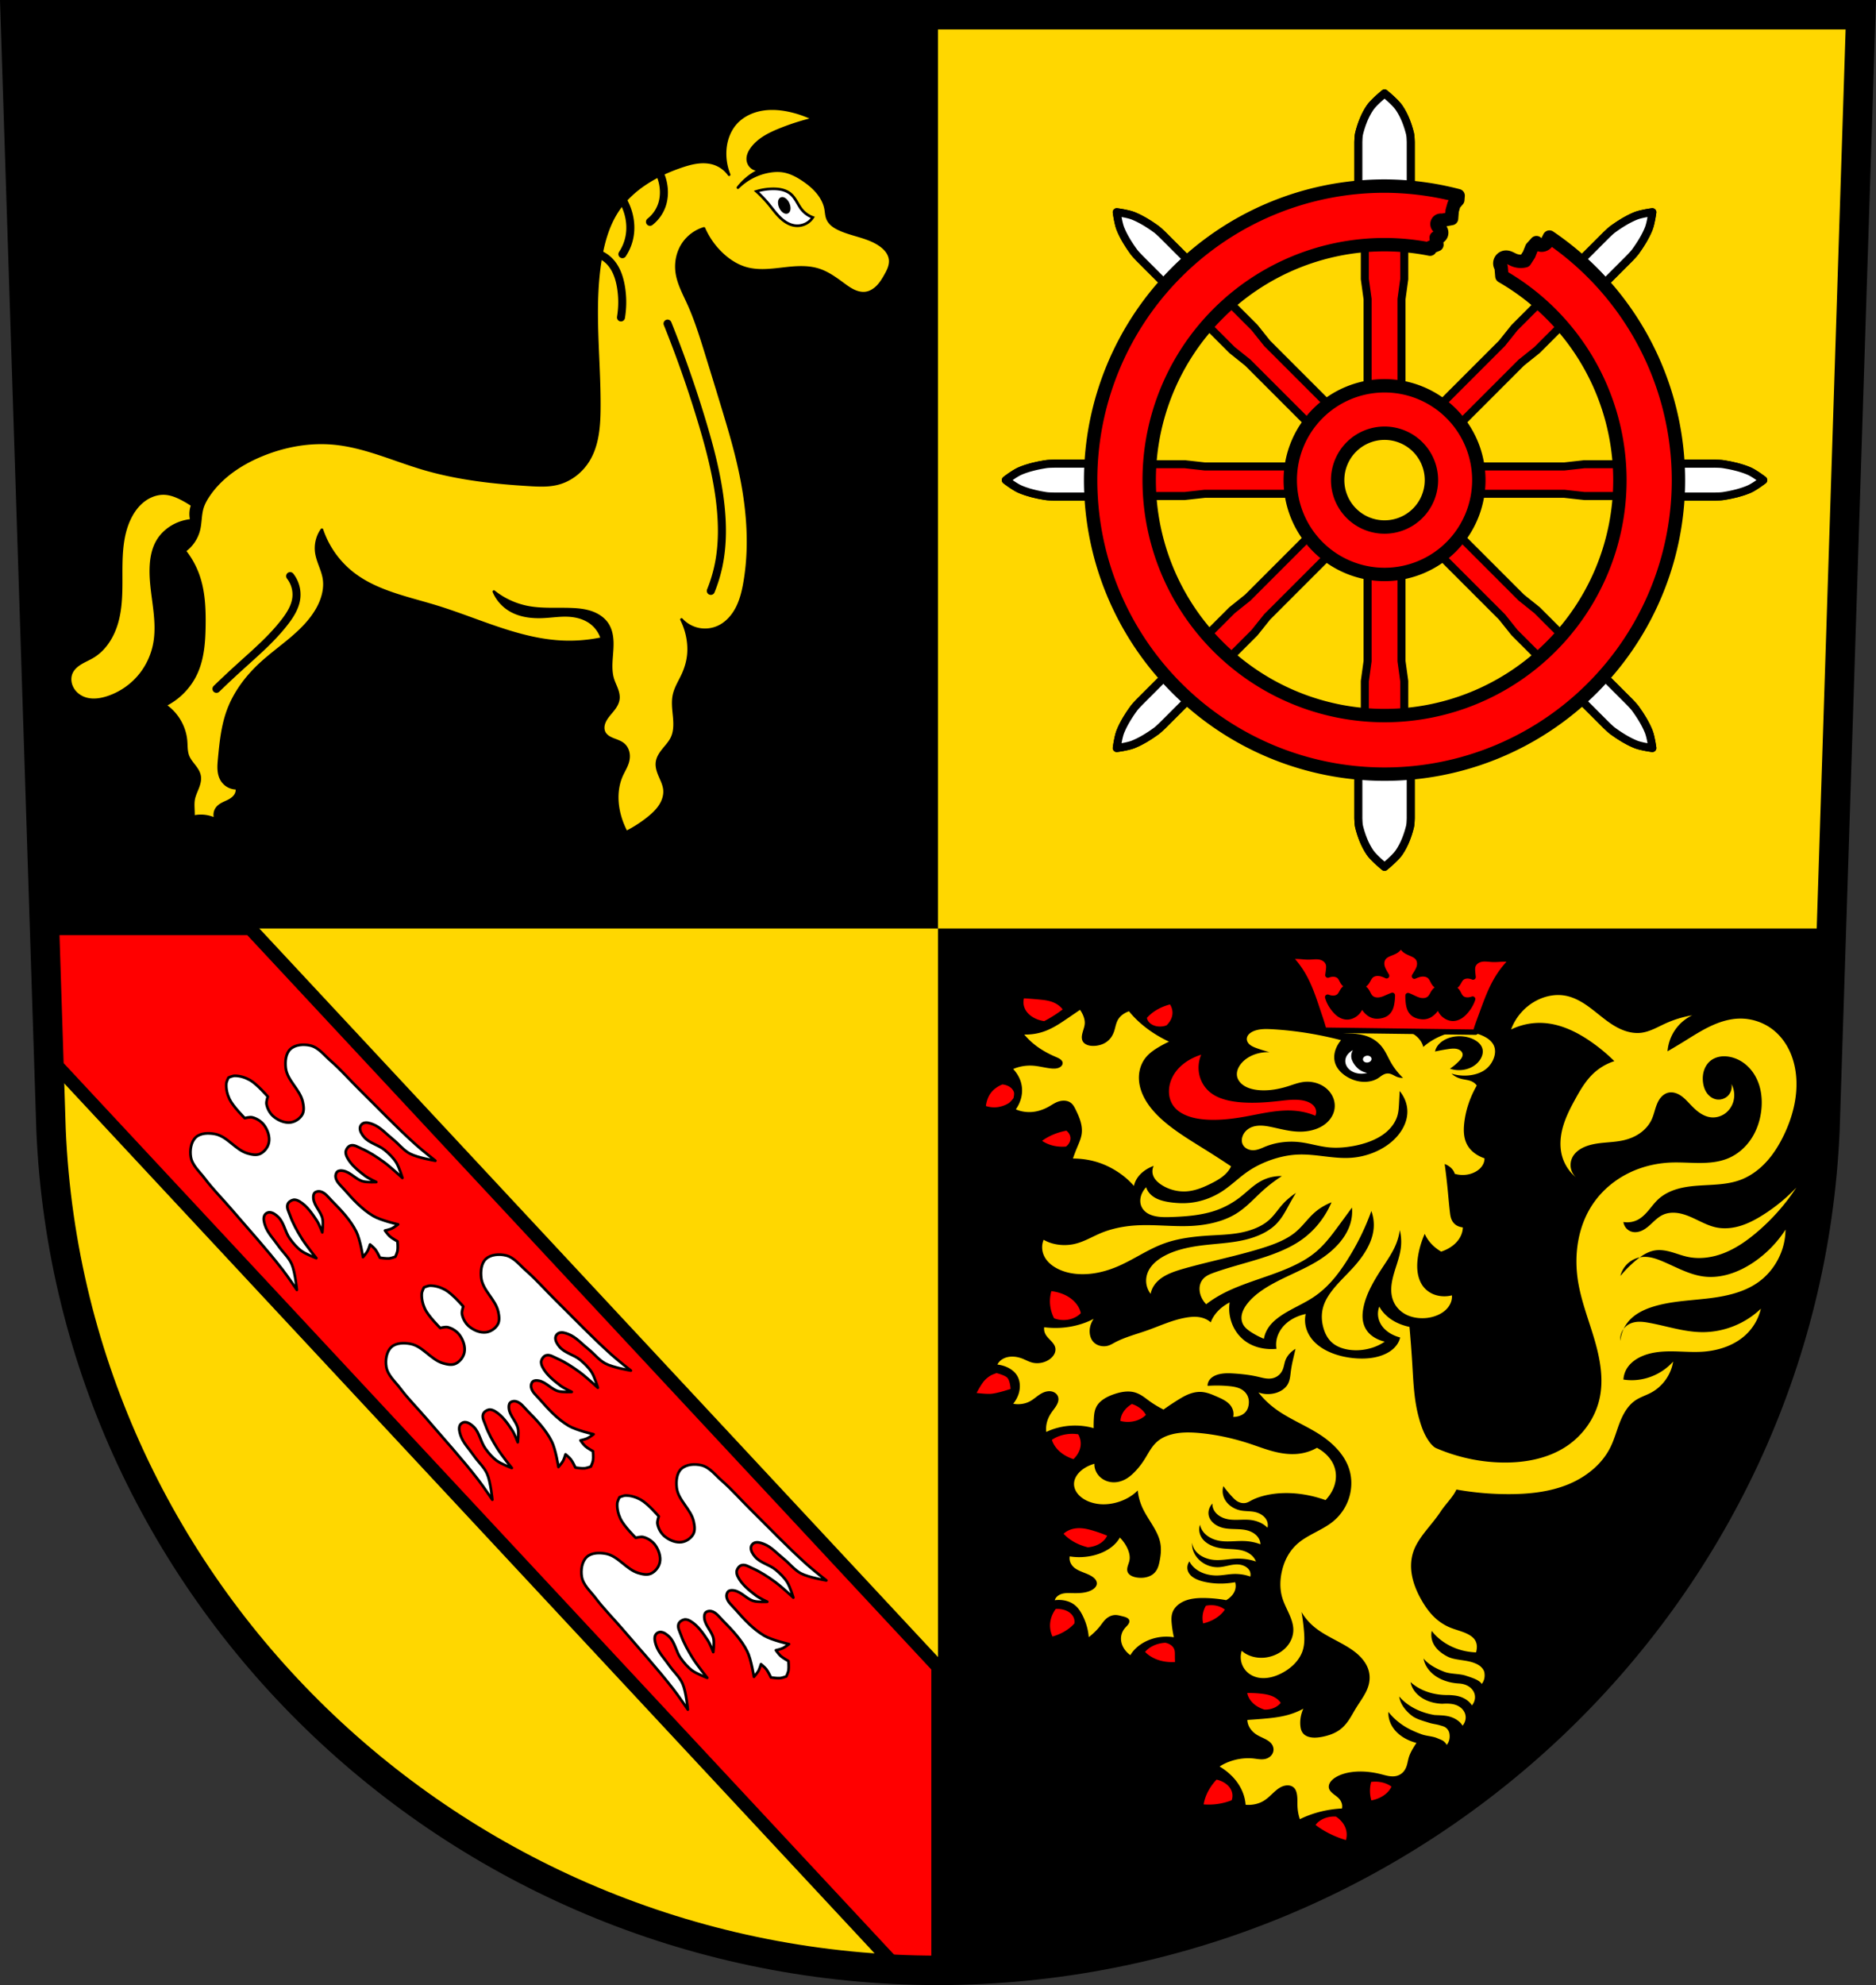 <svg xmlns="http://www.w3.org/2000/svg" width="748.09" height="791.22" viewBox="0 0 701.334 741.769"><rect x="0" y="0" width="701.334" height="741.769" fill="#333333" stroke="none"/><g transform="translate(-13.875 1.373)"><path style="fill:gold;fill-opacity:1;fill-rule:evenodd;stroke:none;stroke-width:11;stroke-opacity:1" d="m19.555 4.127 13.398 416.625c7.415 175.25 153.92 314.046 331.589 314.144 177.51-.215 324.07-139.062 331.59-314.144L709.528 4.127H364.55z"/><path style="opacity:1;fill:red;fill-opacity:1;fill-rule:nonzero;stroke:#000;stroke-width:5;stroke-linecap:round;stroke-linejoin:round;stroke-miterlimit:4;stroke-dasharray:none;stroke-dashoffset:0;stroke-opacity:1" d="m16.66 346.938 1.543 47.99 167.18 179.388 85.601 91.854 65.02 69.768c4.863.212 9.75.329 14.662.332h.002V622.86l-15.438-16.565h.002L249.63 514.44l-89.574-96.117-66.528-71.387H16.66zm410.944 380.314a333.508 333.508 0 0 1 0 0zm-16.383 3.445c-.558.103-1.115.21-1.674.31.559-.1 1.116-.207 1.674-.31zm-6.055 1.06a334.472 334.472 0 0 1 0 0zm-6.64 1.04a334.625 334.625 0 0 1 0 0zm-9.182 1.19a335.305 335.305 0 0 1 0 0zm-7.264.77a336.52 336.52 0 0 1 0 0zm-7.271.62-.348.023.348-.023zm-5.55.353c-.294.017-.589.035-.884.051l.885-.05zm-11.716.456a339.397 339.397 0 0 1 0 0z" transform="translate(13.875 -1.373)"/><path style="opacity:1;fill:#000;fill-opacity:1;fill-rule:nonzero;stroke:none;stroke-width:8;stroke-linecap:round;stroke-linejoin:round;stroke-miterlimit:4;stroke-dasharray:none;stroke-dashoffset:0;stroke-opacity:1" d="m5.68 5.5 10.98 341.438h334.008V5.5H5.68zm344.988 341.438V736.27c177.509-.216 324.068-139.063 331.588-314.145l2.418-75.188H350.668z" transform="translate(13.875 -1.373)"/><path style="fill:red;fill-rule:evenodd;stroke:#000;stroke-width:3;stroke-linecap:butt;stroke-linejoin:round;stroke-opacity:1;fill-opacity:1;stroke-miterlimit:4;stroke-dasharray:none" d="M394.146 173.264c-1.108.033-2.235.032-3.31.205-3.327.534-6.64 1.323-9.477 2.537-2.093.895-5.332 3.4-5.332 3.4s3.24 2.503 5.332 3.399c2.838 1.214 6.15 2.004 9.477 2.539 1.075.173 2.202.169 3.31.203.132.007.397 0 .397 0h18.283v-.2h30.082l7.49-.83h38.62v-10.22h-38.62l-7.49-.834h-30.082v-.2h-18.283s-.265-.006-.397 0zm228.239 0v.199h-30.082l-7.492.834h-38.618v10.22h38.618l7.492.83h30.082v.2h18.283s.263.007.394 0c1.109-.034 2.238-.03 3.313-.203 3.327-.535 6.64-1.325 9.477-2.54 2.093-.895 5.33-3.398 5.33-3.398s-3.237-2.505-5.33-3.4c-2.838-1.214-6.15-2.003-9.477-2.537-1.075-.173-2.204-.172-3.313-.205-.131-.007-.394 0-.394 0h-18.283z" transform="translate(13.875 -1.373)"/><path style="opacity:1;fill:red;fill-opacity:1;fill-rule:nonzero;stroke:#000;stroke-width:3;stroke-linecap:round;stroke-linejoin:round;stroke-miterlimit:4;stroke-dasharray:none;stroke-dashoffset:0;stroke-opacity:1" d="M531.481 33.537s-3.993 3.238-5.421 5.331c-1.936 2.838-3.194 6.15-4.047 9.476-.275 1.075-.272 2.204-.326 3.313-.01.131 0 .395 0 .395v18.283h9.632v.47h-7.209v32.1l1.033 7.49v38.618h12.677v-38.618l1.03-7.49v-32.1h-7.209v-.47h9.632V52.052s.01-.264 0-.395c-.054-1.109-.05-2.238-.326-3.313-.853-3.326-2.111-6.638-4.046-9.476-1.428-2.093-5.42-5.33-5.42-5.33zm-6.338 173.516v38.617l-1.033 7.491v32.1h7.21v.47h-9.633v18.283s-.01.263 0 .395c.054 1.108.051 2.237.326 3.312.853 3.327 2.111 6.639 4.047 9.476 1.428 2.094 5.421 5.331 5.421 5.331s3.992-3.237 5.42-5.33c1.935-2.838 3.193-6.15 4.046-9.477.275-1.075.271-2.204.326-3.312.01-.132 0-.395 0-.395V285.73h-9.632v-.469h7.21v-32.1l-1.031-7.49v-38.618z"/><path style="opacity:1;fill:#fff;fill-opacity:1;fill-rule:nonzero;stroke:#000;stroke-width:3;stroke-linecap:round;stroke-linejoin:round;stroke-miterlimit:4;stroke-dasharray:none;stroke-dashoffset:0;stroke-opacity:1" d="M517.605 34.91s-3.993 3.238-5.421 5.332c-1.936 2.837-3.193 6.148-4.045 9.475-.276 1.075-.273 2.204-.327 3.312-.01.132 0 .397 0 .397v18.283h9.631v.469h-7.209a631.43 631.43 0 0 0-.105 10.99h14.744c.06-3.515.102-7.137.102-10.99h-7.21v-.469h9.633V53.426s.011-.265 0-.397c-.053-1.108-.05-2.237-.326-3.312-.852-3.327-2.111-6.637-4.047-9.475-1.427-2.093-5.42-5.332-5.42-5.332zm-7.289 241.836a639.3 639.3 0 0 0-.082 9.889h7.21v.469h-9.631v18.283s-.011.263 0 .394c.053 1.109.05 2.238.326 3.313.852 3.327 2.109 6.64 4.045 9.476 1.428 2.094 5.421 5.33 5.421 5.33s3.993-3.236 5.42-5.33c1.936-2.837 3.195-6.15 4.047-9.476.276-1.075.272-2.204.326-3.313.011-.131 0-.394 0-.394v-18.283h-9.632v-.47h7.209c.066-3.448.095-6.71.107-9.888h-14.766z" transform="translate(13.875 -1.373)"/><path style="fill:red;fill-rule:evenodd;stroke:#000;stroke-width:3;stroke-linecap:butt;stroke-linejoin:round;stroke-opacity:1;fill-opacity:1;stroke-miterlimit:4;stroke-dasharray:none" d="M431.37 77.923s.519 4.062 1.366 6.176c1.148 2.864 2.933 5.763 4.907 8.494.638.882 1.435 1.678 2.195 2.486.085.1.28.28.28.28l12.93 12.93.142-.143 21.271 21.27 5.883 4.708 27.307 27.307 7.227-7.227-27.307-27.307-4.706-5.884-21.271-21.27.14-.142-12.929-12.93s-.179-.194-.28-.28c-.807-.76-1.602-1.558-2.484-2.196-2.731-1.974-5.632-3.757-8.496-4.905-2.114-.847-6.176-1.367-6.176-1.367zm8.47 183.064c-.76.807-1.56 1.604-2.198 2.486-1.975 2.73-3.758 5.63-4.906 8.495-.847 2.114-1.365 6.175-1.365 6.175s4.059-.52 6.172-1.367c2.865-1.148 5.765-2.931 8.496-4.906.882-.638 1.679-1.438 2.486-2.198.098-.088.28-.28.28-.28l12.928-12.928-.14-.14 21.27-21.271 4.71-5.885 27.306-27.306-7.227-7.227-27.306 27.306-5.886 4.708-21.271 21.27-.142-.14-12.928 12.928s-.191.182-.28.28zM601.226 99.6l.141.141-21.27 21.271-4.709 5.886-27.307 27.306 7.228 7.227 27.306-27.306 5.885-4.71 21.27-21.27.142.14L622.84 95.36s.192-.182.28-.28c.76-.808 1.56-1.604 2.198-2.486 1.974-2.73 3.758-5.631 4.906-8.496.846-2.113 1.366-6.172 1.366-6.172s-4.06.518-6.174 1.365c-2.865 1.148-5.765 2.931-8.496 4.905-.882.638-1.678 1.438-2.486 2.198-.098.088-.28.28-.28.28L601.227 99.6zm-53.146 102.26 27.307 27.306 4.71 5.886 21.272 21.27-.143.143 12.927 12.927s.179.194.28.28c.808.759 1.605 1.558 2.487 2.196 2.73 1.974 5.63 3.759 8.494 4.907 2.114.847 6.176 1.366 6.176 1.366s-.52-4.062-1.366-6.175c-1.148-2.865-2.932-5.765-4.906-8.496-.638-.882-1.438-1.678-2.198-2.486-.085-.1-.28-.28-.28-.28l-12.927-12.926-.14.14-21.272-21.27-5.887-4.71-27.307-27.306-7.227 7.227z"/><path style="fill:#fff;fill-opacity:1;fill-rule:evenodd;stroke:#000;stroke-width:3;stroke-linecap:butt;stroke-linejoin:round;stroke-miterlimit:4;stroke-dasharray:none;stroke-opacity:1" d="M417.494 79.297s.52 4.06 1.367 6.174c1.148 2.864 2.932 5.763 4.907 8.494.638.882 1.435 1.678 2.195 2.486.085.1.28.281.28.281l9.542 9.543a109.874 109.872 0 0 1 8.674-8.7l-9.53-9.53s-.178-.196-.279-.281c-.807-.76-1.602-1.558-2.484-2.196-2.73-1.974-5.632-3.758-8.496-4.906-2.114-.847-6.176-1.365-6.176-1.365zm200.223 0s-4.063.518-6.176 1.365c-2.865 1.148-5.764 2.932-8.494 4.906-.882.638-1.679 1.438-2.486 2.198-.098.088-.28.279-.28.279l-9.543 9.543a109.874 109.872 0 0 1 8.7 8.672l9.529-9.528s.19-.183.28-.28c.759-.809 1.558-1.605 2.196-2.487 1.975-2.73 3.759-5.63 4.907-8.494.846-2.114 1.367-6.174 1.367-6.174zm-18.291 173.24a109.874 109.872 0 0 1-8.674 8.701l9.527 9.528s.179.194.28.279c.808.76 1.606 1.56 2.488 2.197 2.73 1.975 5.63 3.759 8.494 4.906 2.114.847 6.176 1.368 6.176 1.368s-.52-4.063-1.367-6.176c-1.148-2.865-2.932-5.766-4.907-8.496-.638-.882-1.437-1.679-2.197-2.487-.085-.1-.28-.279-.28-.279l-9.54-9.54zm-163.655.016-9.527 9.527s-.19.182-.28.28c-.759.807-1.56 1.604-2.198 2.486-1.975 2.73-3.757 5.631-4.905 8.496-.847 2.113-1.365 6.174-1.365 6.174s4.059-.52 6.172-1.368c2.865-1.147 5.766-2.931 8.496-4.906.882-.638 1.679-1.437 2.486-2.197.098-.088.28-.28.28-.28l9.54-9.54a109.874 109.872 0 0 1-8.699-8.672zM394.146 173.264c-1.108.033-2.235.032-3.31.205-3.327.534-6.64 1.323-9.477 2.537-2.093.895-5.332 3.4-5.332 3.4s3.24 2.503 5.332 3.399c2.838 1.214 6.15 2.004 9.477 2.539 1.075.173 2.202.169 3.31.203.132.007.397 0 .397 0h18.283v-.2h5.153v-11.884h-5.153v-.2h-18.283s-.265-.006-.397 0zm228.239 0v.199h-5.96v11.885h5.96v.199h18.283s.263.007.394 0c1.109-.034 2.238-.03 3.313-.203 3.327-.535 6.64-1.325 9.477-2.54 2.093-.895 5.33-3.398 5.33-3.398s-3.237-2.505-5.33-3.4c-2.838-1.214-6.15-2.003-9.477-2.537-1.075-.173-2.204-.172-3.313-.205-.131-.007-.394 0-.394 0h-18.283z" transform="translate(13.875 -1.373)"/><path style="opacity:1;fill:red;fill-opacity:1;fill-rule:nonzero;stroke:#000;stroke-width:5;stroke-linecap:round;stroke-linejoin:round;stroke-miterlimit:4;stroke-dasharray:none;stroke-dashoffset:0;stroke-opacity:1" d="M517.605 69.533A109.874 109.872 0 0 0 407.73 179.404a109.874 109.872 0 0 0 109.875 109.873A109.874 109.872 0 0 0 627.48 179.404a109.874 109.872 0 0 0-48.225-90.818c-.19.37-.374.742-.565 1.111a2.44 2.44 0 0 1-.992 1.496 2.443 2.443 0 0 1-1.752.397 2.443 2.443 0 0 1-1.549-.934l-1.777 1.967-1.01 2.516-1.482 2.316a6.661 6.661 0 0 1-4.191-.332c-.493-.21-.958-.478-1.448-.693-.49-.215-1.016-.376-1.55-.354a2.349 2.349 0 0 0-1.198.389 2.344 2.344 0 0 0-1.03 2.195c.047.423.211.833.47 1.17l.293 3.395a87.986 87.985 0 0 1 44.119 76.18 87.986 87.985 0 0 1-87.987 87.984 87.986 87.985 0 0 1-87.986-87.985 87.986 87.985 0 0 1 87.986-87.984 87.986 87.985 0 0 1 17.02 1.684c.07-.238.146-.474.215-.711l2.346-.95-.28-2.619c.34.038.69-.02 1-.164.31-.145.579-.375.768-.66a1.881 1.881 0 0 0 .074-1.95c-.197-.352-.502-.629-.787-.915-.285-.286-.563-.6-.686-.985a1.438 1.438 0 0 1 1-1.82c.25-.065.518-.061.766.012l3.623-.686.23-2.902.674-2.379 1.43-1.672.125-1.586a109.874 109.872 0 0 0-27.518-3.584zm0 74.625a35.247 35.246 0 0 0-35.246 35.248 35.247 35.246 0 0 0 35.246 35.246 35.247 35.246 0 0 0 35.247-35.246 35.247 35.246 0 0 0-35.247-35.248zm0 17.72a17.528 17.528 0 0 1 17.53 17.528 17.528 17.528 0 0 1-17.53 17.528 17.528 17.528 0 0 1-17.529-17.528 17.528 17.528 0 0 1 17.53-17.527z" transform="translate(13.875 -1.373)"/><path style="fill:#fff;fill-rule:evenodd;stroke:#000;stroke-width:1;stroke-linecap:butt;stroke-linejoin:round;stroke-miterlimit:4;stroke-dasharray:none;stroke-opacity:1" d="M99.303 401.283s-.76 1.458-.818 2.256c-.144 1.957.346 3.992 1.18 5.77 1.292 2.757 5.709 7.13 5.709 7.13s1.89-.52 2.8-.294c1.764.438 3.476 1.56 4.528 3.042 1.286 1.812 2.14 4.275 1.682 6.45-.362 1.723-1.68 3.403-3.278 4.141-1.421.657-3.192.275-4.694-.166-4.538-1.332-7.55-6.382-12.2-7.243-2.368-.439-5.353-.417-7.122 1.218-1.867 1.725-2.289 4.886-1.874 7.394.516 3.126 3.27 5.44 5.175 7.973 3.04 4.043 6.643 7.63 9.934 11.47 6.427 7.505 13.101 14.811 19.16 22.617 1.897 2.444 5.372 7.57 5.372 7.57s-.625-6.646-1.948-9.648c-1.145-2.598-3.415-4.535-5.023-6.874-1.722-2.504-4.02-4.765-4.949-7.66-.375-1.17-.73-2.587-.174-3.684.305-.6 1.013-1.076 1.685-1.114 1.294-.073 2.537.86 3.462 1.767 2.167 2.123 2.534 5.555 4.3 8.023 1.224 1.71 2.609 3.366 4.3 4.615 1.675 1.236 5.62 2.722 5.62 2.722s-3.858-4.785-5.468-7.393c-1.696-2.747-3.308-5.592-4.382-8.636-.465-1.317-1.346-2.788-.87-4.101.304-.84 1.23-1.468 2.103-1.654.793-.168 1.663.176 2.356.595 2.746 1.654 4.673 4.47 6.44 7.144.896 1.357 2.052 4.426 2.052 4.426s.427-3.395.09-5.041c-.557-2.714-3.11-4.827-3.405-7.581-.078-.731-.054-1.63.459-2.158.507-.521 1.411-.671 2.12-.51 1.815.41 3.025 2.192 4.332 3.515 3.445 3.487 6.941 7.14 9.13 11.525 1.461 2.925 2.486 9.488 2.486 9.488s1.267-1.452 1.726-2.29c.417-.76.908-2.435.908-2.435s1.453 1.19 2.022 1.926c.706.912 1.682 3.022 1.682 3.022s2.33.377 3.491.26c.785-.08 2.278-.644 2.278-.644s.67-1.45.804-2.228c.199-1.15-.013-3.501-.013-3.501s-2.037-1.122-2.897-1.89c-.694-.62-1.778-2.153-1.778-2.153s1.705-.372 2.492-.734c.868-.4 2.404-1.56 2.404-1.56s-6.473-1.485-9.287-3.148c-4.22-2.492-7.619-6.237-10.854-9.919-1.228-1.397-2.922-2.728-3.204-4.567-.11-.719.105-1.612.66-2.08.562-.475 1.46-.435 2.184-.305 2.727.487 4.655 3.183 7.322 3.93 1.619.452 5.036.264 5.036.264s-2.98-1.37-4.27-2.359c-2.543-1.951-5.217-4.07-6.675-6.925-.368-.721-.65-1.614-.427-2.392.247-.857.94-1.74 1.799-1.983 1.344-.383 2.747.6 4.029 1.157 2.96 1.286 5.686 3.093 8.307 4.978 2.488 1.79 6.989 5.976 6.989 5.976s-1.204-4.04-2.32-5.798c-1.126-1.776-2.68-3.274-4.3-4.615-2.337-1.935-5.735-2.543-7.7-4.854-.84-.987-1.683-2.292-1.52-3.577.086-.668.61-1.341 1.23-1.603 1.134-.477 2.523-.024 3.664.433 2.821 1.13 4.913 3.583 7.29 5.477 2.22 1.768 3.994 4.169 6.503 5.494 2.902 1.531 9.489 2.621 9.489 2.621s-4.869-3.827-7.173-5.892c-7.36-6.592-14.18-13.763-21.213-20.702-3.6-3.553-6.924-7.4-10.743-10.717-2.392-2.078-4.507-4.988-7.59-5.723-2.472-.59-5.653-.393-7.505 1.348-1.756 1.65-1.989 4.627-1.718 7.02.532 4.7 5.358 8.057 6.368 12.677.334 1.53.59 3.324-.166 4.696-.85 1.542-2.618 2.739-4.362 2.979-2.202.303-4.597-.723-6.314-2.134-1.405-1.154-2.404-2.938-2.717-4.729-.162-.925.491-2.773.491-2.773s-4.053-4.713-6.712-6.197c-1.714-.956-3.708-1.59-5.67-1.584-.801.002-2.31.66-2.31.66zm73.078 78.415s-.76 1.457-.82 2.256c-.143 1.957.347 3.992 1.18 5.77 1.294 2.756 5.71 7.13 5.71 7.13s1.89-.52 2.8-.295c1.765.439 3.476 1.56 4.528 3.043 1.286 1.812 2.14 4.275 1.683 6.449-.363 1.723-1.68 3.404-3.279 4.142-1.421.657-3.192.274-4.694-.167-4.538-1.332-7.549-6.38-12.199-7.242-2.368-.439-5.353-.417-7.122 1.218-1.867 1.725-2.29 4.885-1.875 7.393.516 3.127 3.27 5.442 5.175 7.974 3.04 4.043 6.644 7.629 9.934 11.47 6.428 7.504 13.102 14.81 19.16 22.616 1.897 2.445 5.372 7.57 5.372 7.57s-.625-6.645-1.948-9.648c-1.145-2.597-3.415-4.535-5.023-6.874-1.722-2.504-4.02-4.765-4.948-7.658-.376-1.171-.73-2.589-.174-3.685.304-.6 1.012-1.076 1.685-1.114 1.293-.073 2.536.86 3.461 1.766 2.167 2.124 2.535 5.556 4.3 8.023 1.224 1.71 2.609 3.366 4.301 4.615 1.675 1.236 5.618 2.723 5.618 2.723s-3.857-4.785-5.467-7.394c-1.696-2.746-3.308-5.591-4.382-8.635-.465-1.318-1.346-2.788-.87-4.102.304-.839 1.231-1.467 2.104-1.653.792-.169 1.662.176 2.356.594 2.746 1.655 4.672 4.47 6.44 7.145.896 1.357 2.052 4.425 2.052 4.425s.426-3.394.089-5.04c-.556-2.714-3.11-4.827-3.405-7.581-.078-.731-.054-1.631.459-2.158.507-.522 1.411-.672 2.121-.511 1.814.41 3.024 2.193 4.332 3.516 3.444 3.486 6.94 7.14 9.13 11.525 1.46 2.925 2.485 9.487 2.485 9.487s1.267-1.452 1.727-2.29c.416-.76.908-2.434.908-2.434s1.452 1.19 2.021 1.926c.706.911 1.682 3.022 1.682 3.022s2.33.377 3.491.26c.786-.08 2.278-.644 2.278-.644s.67-1.45.804-2.229c.199-1.15-.013-3.5-.013-3.5s-2.037-1.123-2.896-1.89c-.694-.62-1.78-2.153-1.78-2.153s1.706-.372 2.494-.734c.868-.4 2.404-1.56 2.404-1.56s-6.473-1.485-9.288-3.148c-4.22-2.493-7.618-6.238-10.854-9.919-1.228-1.397-2.922-2.728-3.204-4.567-.11-.72.105-1.612.66-2.081.563-.474 1.46-.434 2.184-.305 2.727.488 4.655 3.184 7.323 3.93 1.618.452 5.036.264 5.036.264s-2.98-1.368-4.27-2.358c-2.544-1.951-5.218-4.07-6.676-6.925-.368-.722-.65-1.614-.427-2.392.247-.858.94-1.74 1.8-1.984 1.343-.382 2.746.601 4.028 1.158 2.96 1.286 5.687 3.093 8.307 4.977 2.489 1.79 6.99 5.976 6.99 5.976s-1.205-4.04-2.32-5.797c-1.127-1.776-2.68-3.274-4.3-4.615-2.338-1.935-5.735-2.543-7.701-4.854-.84-.987-1.683-2.292-1.519-3.577.085-.668.61-1.342 1.23-1.603 1.133-.477 2.522-.024 3.663.433 2.821 1.13 4.914 3.583 7.29 5.476 2.22 1.77 3.994 4.17 6.504 5.495 2.901 1.53 9.488 2.621 9.488 2.621s-4.868-3.828-7.173-5.892c-7.36-6.593-14.18-13.763-21.213-20.703-3.6-3.552-6.924-7.4-10.743-10.716-2.392-2.078-4.507-4.988-7.59-5.724-2.472-.59-5.653-.392-7.505 1.349-1.755 1.65-1.989 4.627-1.718 7.02.532 4.7 5.358 8.057 6.368 12.677.334 1.53.59 3.324-.166 4.696-.849 1.542-2.618 2.738-4.362 2.979-2.201.303-4.597-.724-6.314-2.134-1.405-1.154-2.404-2.939-2.717-4.73-.162-.924.491-2.772.491-2.772s-4.052-4.713-6.712-6.197c-1.714-.956-3.708-1.59-5.67-1.584-.8.002-2.31.66-2.31.66zm73.077 78.415s-.76 1.457-.819 2.255c-.143 1.958.347 3.993 1.18 5.77 1.293 2.757 5.71 7.131 5.71 7.131s1.889-.521 2.8-.295c1.764.438 3.475 1.56 4.527 3.042 1.286 1.812 2.14 4.275 1.683 6.45-.362 1.723-1.68 3.403-3.279 4.142-1.42.657-3.192.274-4.694-.167-4.537-1.332-7.549-6.381-12.199-7.242-2.368-.44-5.353-.417-7.122 1.218-1.867 1.725-2.289 4.885-1.875 7.393.517 3.126 3.27 5.441 5.175 7.974 3.04 4.042 6.644 7.629 9.934 11.47 6.428 7.504 13.102 14.81 19.16 22.616 1.897 2.444 5.373 7.57 5.373 7.57s-.626-6.646-1.949-9.648c-1.145-2.597-3.415-4.535-5.023-6.874-1.722-2.504-4.02-4.765-4.948-7.659-.376-1.17-.73-2.588-.174-3.685.304-.6 1.013-1.075 1.685-1.113 1.294-.074 2.536.86 3.462 1.766 2.167 2.124 2.534 5.555 4.3 8.023 1.223 1.71 2.608 3.366 4.3 4.615 1.675 1.236 5.619 2.723 5.619 2.723s-3.857-4.785-5.468-7.394c-1.695-2.746-3.307-5.592-4.382-8.635-.465-1.318-1.345-2.788-.87-4.102.304-.839 1.231-1.468 2.104-1.653.792-.169 1.662.176 2.356.594 2.746 1.655 4.672 4.47 6.44 7.145.896 1.357 2.052 4.425 2.052 4.425s.426-3.394.09-5.04c-.557-2.714-3.111-4.827-3.406-7.582-.078-.73-.053-1.63.46-2.157.506-.522 1.41-.672 2.12-.511 1.815.41 3.025 2.192 4.332 3.516 3.445 3.486 6.941 7.14 9.13 11.525 1.46 2.924 2.485 9.487 2.485 9.487s1.268-1.452 1.727-2.29c.416-.76.908-2.434.908-2.434s1.452 1.19 2.022 1.925c.705.912 1.681 3.022 1.681 3.022s2.33.377 3.492.26c.785-.08 2.278-.644 2.278-.644s.67-1.45.804-2.228c.198-1.15-.014-3.5-.014-3.5s-2.036-1.123-2.896-1.891c-.694-.62-1.779-2.152-1.779-2.152s1.706-.373 2.493-.735c.868-.399 2.404-1.56 2.404-1.56s-6.473-1.485-9.288-3.147c-4.22-2.493-7.618-6.238-10.853-9.92-1.228-1.396-2.923-2.728-3.204-4.566-.11-.72.104-1.612.66-2.081.562-.475 1.46-.434 2.183-.305 2.727.487 4.655 3.184 7.323 3.93 1.619.452 5.036.264 5.036.264s-2.98-1.369-4.27-2.359c-2.544-1.95-5.218-4.07-6.675-6.925-.369-.721-.651-1.613-.427-2.392.246-.857.94-1.739 1.798-1.983 1.344-.382 2.748.601 4.03 1.158 2.96 1.286 5.686 3.092 8.306 4.977 2.489 1.79 6.99 5.976 6.99 5.976s-1.205-4.04-2.32-5.797c-1.126-1.776-2.68-3.274-4.3-4.616-2.338-1.934-5.735-2.542-7.701-4.853-.84-.987-1.683-2.292-1.519-3.578.086-.668.61-1.34 1.23-1.602 1.133-.478 2.522-.024 3.664.433 2.82 1.13 4.913 3.582 7.29 5.476 2.22 1.769 3.993 4.17 6.503 5.494 2.902 1.532 9.489 2.622 9.489 2.622s-4.869-3.828-7.174-5.893c-7.36-6.592-14.18-13.762-21.213-20.702-3.6-3.553-6.923-7.4-10.742-10.717-2.392-2.077-4.508-4.988-7.59-5.723-2.473-.59-5.653-.392-7.506 1.348-1.755 1.65-1.988 4.627-1.717 7.02.532 4.7 5.358 8.058 6.367 12.678.334 1.53.59 3.324-.165 4.695-.85 1.543-2.618 2.74-4.363 2.98-2.2.302-4.596-.724-6.313-2.134-1.405-1.154-2.405-2.939-2.718-4.73-.161-.924.492-2.772.492-2.772s-4.053-4.713-6.712-6.197c-1.714-.956-3.708-1.59-5.671-1.585-.8.002-2.31.66-2.31.66z"/><path style="fill:none;fill-rule:evenodd;stroke:#000;stroke-width:11;stroke-opacity:1" d="m19.555 4.127 13.398 416.625c7.415 175.25 153.92 314.046 331.589 314.144 177.51-.215 324.07-139.062 331.59-314.144L709.528 4.127H364.55z"/><path style="fill:gold;fill-opacity:1;fill-rule:evenodd;stroke:none;stroke-width:1;stroke-linecap:butt;stroke-linejoin:round;stroke-miterlimit:4;stroke-dasharray:none;stroke-opacity:1" d="M532.702 528.165c11.665 10.604 27.28 16.758 43.044 16.963 8.339.11 16.933-1.495 23.86-6.141 6.169-4.138 10.743-10.665 12.295-17.93 1.56-7.3.115-14.91-1.994-22.07-2.11-7.162-4.892-14.163-6.085-21.532-1.633-10.09-.034-20.96 5.817-29.34 3.21-4.598 7.612-8.334 12.602-10.891 4.99-2.558 10.556-3.946 16.158-4.187 3.643-.156 7.29.164 10.935.157 3.646-.007 7.361-.36 10.716-1.787 3.494-1.486 6.46-4.108 8.546-7.28 2.085-3.173 3.307-6.878 3.734-10.65.482-4.249-.062-8.693-2.092-12.457-1.015-1.881-2.394-3.574-4.08-4.89-1.685-1.315-3.68-2.246-5.785-2.62-1.198-.213-2.435-.246-3.633-.025-1.197.222-2.354.702-3.314 1.45-1.162.907-2.007 2.189-2.48 3.583-.474 1.395-.587 2.9-.429 4.364.156 1.439.579 2.87 1.392 4.066.814 1.197 2.042 2.144 3.456 2.454a4.957 4.957 0 0 0 4.451-1.28 4.957 4.957 0 0 0 1.365-4.425 8.837 8.837 0 0 1 .647 6.724c-.546 1.754-1.668 3.332-3.177 4.38-1.51 1.046-3.402 1.545-5.225 1.325-1.591-.192-3.084-.909-4.385-1.844-1.3-.936-2.429-2.088-3.532-3.25-1.228-1.292-2.465-2.63-4.04-3.464-1.232-.652-2.692-.968-4.04-.61-.988.261-1.864.871-2.545 1.634-.681.764-1.178 1.676-1.566 2.623-.776 1.893-1.133 3.945-2.002 5.798-.944 2.014-2.474 3.73-4.29 5.014-1.816 1.285-3.911 2.148-6.077 2.656-2.4.563-4.877.697-7.331.929-2.455.231-4.933.572-7.21 1.516-1.02.423-1.996.969-2.841 1.68-.846.71-1.559 1.59-2.007 2.6a6.32 6.32 0 0 0-.413 3.797 6.32 6.32 0 0 0 1.867 3.333 15.769 15.769 0 0 1-5.17-7.946c-1-3.624-.658-7.519.397-11.127 1.055-3.608 2.796-6.975 4.612-10.267 1.855-3.363 3.84-6.726 6.624-9.372a20.667 20.667 0 0 1 7.918-4.686 66.326 66.326 0 0 0-8.564-7.132c-5.384-3.764-11.537-6.779-18.096-7.13-4.107-.221-8.266.63-11.957 2.444 1.73-4.739 5.335-8.764 9.856-11.002 3.231-1.6 6.96-2.296 10.503-1.63 2.635.495 5.087 1.715 7.325 3.192 2.238 1.477 4.289 3.216 6.4 4.87 2.11 1.655 4.301 3.24 6.738 4.358 2.437 1.119 5.15 1.756 7.812 1.435 3.222-.39 6.095-2.12 9.048-3.464a40.089 40.089 0 0 1 10.018-3.056 16.38 16.38 0 0 0-5.655 4.482 16.432 16.432 0 0 0-3.555 8.965 246.699 246.699 0 0 0 6.14-3.667c3.193-1.97 6.35-4.02 9.735-5.636 3.385-1.617 7.036-2.8 10.785-2.922 4.632-.15 9.305 1.386 12.926 4.279 2.69 2.148 4.782 5.002 6.195 8.14 1.413 3.14 2.158 6.558 2.369 9.994.447 7.3-1.504 14.604-4.686 21.19-1.737 3.593-3.855 7.03-6.559 9.966-2.703 2.937-6.013 5.365-9.76 6.741-4.987 1.83-10.436 1.725-15.734 2.111-2.649.193-5.303.518-7.85 1.273-2.546.754-4.992 1.956-6.954 3.747-1.357 1.24-2.453 2.73-3.635 4.136-1.183 1.407-2.49 2.76-4.12 3.607a8.474 8.474 0 0 1-5.332.815 4.38 4.38 0 0 0 1.051 2.33 4.38 4.38 0 0 0 2.18 1.337c1.096.282 2.274.123 3.326-.294s1.99-1.079 2.854-1.81c1.728-1.461 3.244-3.249 5.292-4.212 1.597-.751 3.42-.94 5.176-.747 1.754.193 3.45.753 5.076 1.44 3.253 1.374 6.325 3.283 9.783 3.993 3.025.622 6.196.277 9.145-.641 2.948-.919 5.695-2.394 8.305-4.045a66.009 66.009 0 0 0 12.442-10.187 77.972 77.972 0 0 1-15.027 16.91c-3.577 3.005-7.466 5.708-11.8 7.45-4.336 1.74-9.158 2.479-13.729 1.516-2.032-.428-3.98-1.18-5.974-1.758-1.995-.577-4.088-.98-6.144-.687-2.802.4-5.263 2.053-7.432 3.871a43.635 43.635 0 0 0-5.655 5.705 9.44 9.44 0 0 1 3.105-4.978 9.44 9.44 0 0 1 5.458-2.153c2.45-.14 4.847.681 7.11 1.63 5.1 2.138 10.023 5.015 15.51 5.705 6.532.821 13.128-1.611 18.582-5.298a42.75 42.75 0 0 0 11.956-12.225c-.022 7.728-4.005 15.34-10.34 19.764-5.511 3.848-12.353 5.231-19.03 5.996-6.678.765-13.479 1.017-19.91 2.969-3.514 1.067-6.982 2.713-9.371 5.501a13.04 13.04 0 0 0-3.07 7.335 6.364 6.364 0 0 1 .713-3.686 6.364 6.364 0 0 1 2.68-2.63c1.124-.578 2.404-.806 3.668-.819 1.264-.012 2.52.182 3.764.412 6.52 1.202 12.921 3.377 19.55 3.463 8.14.106 16.274-3.113 22.136-8.761a19.431 19.431 0 0 1-4.847 8.965c-4.374 4.578-10.806 6.752-17.127 7.131-3.924.236-7.857-.155-11.787-.15-3.931.004-7.962.434-11.48 2.188-2.035 1.015-3.89 2.502-5.008 4.482a8.888 8.888 0 0 0-1.131 3.872c1.388.21 2.798.278 4.2.203 5.455-.29 10.754-2.843 14.38-6.927-.754 4.862-3.9 9.295-8.24 11.614-1.906 1.018-4.02 1.65-5.816 2.852-2.798 1.873-4.555 4.952-5.8 8.08-1.244 3.13-2.081 6.423-3.572 9.443-3.224 6.53-9.352 11.322-16.116 14.025-6.764 2.702-14.15 3.482-21.434 3.52a111.523 111.523 0 0 1-32.52-4.68l-13.491-24.91.323.815z"/><path style="fill:red;fill-rule:evenodd" d="M964.952 235.299a12.201 12.201 0 0 0-3.842 2.382c-.991.9-1.858 1.973-2.56 3.165a4.39 4.39 0 0 0 .691 1.943 3.716 3.716 0 0 0 1.46 1.292c1.02.496 2.258.439 3.272-.15a8.931 8.931 0 0 0 1.544-3.736c.276-1.662.075-3.4-.564-4.894m-35.55-1.917c-.297-.049-.595-.091-.891-.138a95.76 95.76 0 0 0-4.06-.469c-.368 2.055-.01 4.233.988 5.955 1.033 1.788 2.737 3.06 4.627 3.457a36.446 36.446 0 0 0 2.385-2.031 37.9 37.9 0 0 0 2.726-2.806c-.701-1.434-1.837-2.587-3.185-3.232-.82-.391-1.7-.596-2.59-.742m44.198 22.656c-2.252 1.041-4.27 2.749-5.785 4.896-1.967 2.787-3.061 6.293-3.152 9.783-.075 2.859.55 5.792 2.152 7.959 1.023 1.382 2.404 2.398 3.905 3.062 1.5.664 3.118.984 4.743 1.106 3.521.262 7.079-.396 10.544-1.335 4.515-1.222 9.096-2.939 13.653-2.341 1.97.258 3.881.953 5.589 2.033.443-1.416.241-3.039-.522-4.224a4.814 4.814 0 0 0-1.866-1.66c-.733-.375-1.538-.573-2.35-.656-1.788-.183-3.598.182-5.39.483-3.362.566-6.77.913-10.128.571-2.91-.296-5.857-1.167-8.055-3.247-1.957-1.851-3.175-4.549-3.72-7.376-.57-2.96-.437-6.112.38-9.054m-55.14 12.264c-1.276.767-2.364 1.934-3.103 3.326-.468.88-.795 1.841-1.032 2.821a16.864 16.864 0 0 0-.43 2.75c.958.474 2.056.66 3.1.485 1.156-.193 2.299-.812 3.212-1.652.588-.542 1.336-2.07 1.336-2.07s.297-1.704.118-2.508c-.18-.812-.597-1.585-1.154-2.134a3.628 3.628 0 0 0-2.045-1.017m17.751 19.069c-1.002.271-1.98.665-2.913 1.173a14.814 14.814 0 0 0-3.821 3.008 8.046 8.046 0 0 0 2.954 1.951 7.637 7.637 0 0 0 3.684.411c.83-.965 1.286-2.316 1.223-3.627-.053-1.09-.459-2.14-1.127-2.916m-4.166 66.172a22.483 22.483 0 0 0-.377 5.09 21.591 21.591 0 0 0 1.13 6.106c1.137.686 2.508.9 3.8.593 1.445-.343 2.776-1.34 3.622-2.71-.388-2.664-1.663-5.121-3.526-6.793a9.435 9.435 0 0 0-4.649-2.286m-15.2 33.803s-1.146.58-1.638 1.011a8.895 8.895 0 0 0-1.714 2.072c-.953 1.57-2.19 5.118-2.19 5.118s2.744.527 4.119.333c1.84-.261 5.313-1.98 5.313-1.98s-.098-3.396-.938-4.67c-.67-1.017-2.952-1.886-2.952-1.886m37.536 12.749c-1.096.963-1.971 2.238-2.518 3.663a10.034 10.034 0 0 0-.66 3.329c1.37.558 2.942.52 4.326-.104 1.082-.487 2.044-1.326 2.735-2.382-.448-1.279-1.186-2.421-2.127-3.296a7.232 7.232 0 0 0-1.757-1.21m-15.67 12.356a7.311 7.311 0 0 0-2.403.111c-1.518.324-2.965 1.14-4.116 2.321a12.22 12.22 0 0 0 1.823 4.342c1.074 1.58 2.52 2.837 4.161 3.616 1.144-1.611 1.848-3.6 1.991-5.618a10.946 10.946 0 0 0-.666-4.63 7.098 7.098 0 0 0-.789-.14m1.816 38.908a5.567 5.567 0 0 0-1.997.09c-1.205.29-2.324 1.074-3.094 2.167a13.93 13.93 0 0 0 2.829 3.315 12.682 12.682 0 0 0 3.88 2.263c1.226-.125 2.428-.68 3.393-1.568.915-.842 1.612-1.979 1.98-3.226a32.949 32.949 0 0 0-3.815-2.032c-.816-.368-1.65-.704-2.519-.895a7.324 7.324 0 0 0-.657-.114m36.738 31.791a4.767 4.767 0 0 0-2.374.163 14.174 14.174 0 0 0-.745 7.287 9.843 9.843 0 0 0 3.253-1.923 11.212 11.212 0 0 0 2.755-3.767 5.002 5.002 0 0 0-2.12-1.547 4.578 4.578 0 0 0-.769-.213m-42.914 1.507a3.983 3.983 0 0 0-1.104-.007 15.621 15.621 0 0 0-1.431 4.745c-.3 2.226-.111 4.512.543 6.603a12.218 12.218 0 0 0 2.93-1.752 13.63 13.63 0 0 0 3.122-3.6c.217-1.582-.23-3.237-1.184-4.383a4.57 4.57 0 0 0-2.876-1.61m29.3 13.914a6.674 6.674 0 0 0-3.231 1.152 7.802 7.802 0 0 0-2.377 2.612 9.35 9.35 0 0 0 3.072 3.02 8.447 8.447 0 0 0 5.233 1.15 92.086 92.086 0 0 1-.042-2.879c.001-.83.011-1.676-.206-2.463-.347-1.262-1.3-2.271-2.45-2.592m26.335 20.955a19.671 19.671 0 0 0-3.62-.214 9.413 9.413 0 0 0 1.467 3.98c.842 1.266 1.996 2.263 3.31 2.86 1.034.055 2.094-.281 2.967-.941a5.43 5.43 0 0 0 1.544-1.87c-.505-1.128-1.31-2.078-2.292-2.702-1.02-.647-2.2-.936-3.376-1.113m32.62 36.371a5.878 5.878 0 0 0-1.882.072 21.414 21.414 0 0 0-.315 3.35c-.021 1.441.104 2.88.375 4.277 1.221-.332 2.378-1.006 3.331-1.941 1.027-1.007 1.814-2.316 2.256-3.748-.852-.952-1.957-1.618-3.148-1.897a5.713 5.713 0 0 0-.62-.112m-44.745-.884a23.643 23.643 0 0 0-1.621 3.028 24.565 24.565 0 0 0-1.96 7.192 11.83 11.83 0 0 0 3.674-.128 12.67 12.67 0 0 0 4.111-1.585c.382-1.626.243-3.38-.388-4.865-.74-1.742-2.154-3.091-3.815-3.642m33.114 15.252c-1.379-.139-2.819.318-3.954 1.257a6.497 6.497 0 0 0-1.7 2.195 25.043 25.043 0 0 0 4.205 3.82 23.664 23.664 0 0 0 4.216 2.417c.365-1.85.266-3.794-.28-5.551-.497-1.593-1.36-3.03-2.486-4.138" transform="matrix(1.348 0 0 .906 -849.477 160.772)"/><path style="fill:#fff;fill-rule:evenodd" d="M1015.685 254.157c-.921.712-1.617 1.788-1.927 2.98a6.102 6.102 0 0 0 .134 3.478c.404 1.172 1.18 2.177 2.182 2.743 1.08.61 2.404.686 3.57.206a5.107 5.107 0 0 1-2.05-1.257c-.636-.636-1.123-1.44-1.52-2.288-.43-.915-.765-1.905-.845-2.946a6.48 6.48 0 0 1 .456-2.916m4.183 2.294a1.186 1.418 8.881 0 0-1.392 1.218 1.186 1.418 8.881 0 0 .954 1.585 1.186 1.418 8.881 0 0 1.39-1.218 1.186 1.418 8.881 0 0-.952-1.585" transform="matrix(1.348 0 0 .906 -849.477 160.772)"/><path style="fill:gold;fill-rule:evenodd" d="M1042.76 423.875c-1.374-3.013-4.362-5.077-5.824-8.048-1.526-3.101-2.306-6.545-2.944-9.941-1.358-7.234-1.536-14.624-1.838-22.004a802.498 802.498 0 0 0-.79-15.589 12.243 12.243 0 0 1-4.444-2.504c-1.738-1.526-3.103-3.57-3.92-5.878-.787 3.028-.318 6.387 1.246 8.914 1.095 1.77 2.7 3.129 4.532 3.834-.3 2.074-1.24 4.05-2.62 5.513-1.29 1.368-2.934 2.278-4.644 2.75-1.71.471-3.486.52-5.217.317-4.395-.517-8.666-2.786-11.266-6.696-2.153-3.238-3.054-7.503-2.444-11.57-1.93.6-3.718 1.824-5.088 3.487-1.15 1.393-2.002 3.08-2.52 4.87a15.314 15.314 0 0 0-.499 6.01 9.553 9.553 0 0 1-6.793-1.555c-2.793-1.9-4.599-5.233-5.521-8.76a25.122 25.122 0 0 1-.673-8.826 14.12 14.12 0 0 0-3.37 3.755 15.533 15.533 0 0 0-1.873 4.478c-.764-1.054-1.847-1.81-3.04-2.12-1.296-.338-2.675-.157-3.99.199-3.758 1.018-7.12 3.402-10.64 5.247-3.037 1.592-6.26 2.82-8.992 5.01-.627.503-1.24 1.064-1.968 1.337-.96.361-2.04.161-2.862-.447-.596-.442-1.061-1.08-1.385-1.795-.323-.714-.51-1.505-.614-2.301a12.1 12.1 0 0 1 1.03-6.585 18.18 18.18 0 0 1-4.82 2.701c-2.879 1.07-5.973 1.329-8.912.748a6.647 6.647 0 0 0 .407 3.025c.347.891.882 1.664 1.385 2.451.504.788.987 1.617 1.203 2.561.202.876.161 1.824-.088 2.703a6.068 6.068 0 0 1-1.287 2.348c-.619.7-1.39 1.238-2.226 1.521-.836.282-1.738.305-2.56.033-.977-.322-1.797-1.032-2.687-1.572-.668-.405-1.388-.72-2.144-.862-.757-.143-1.552-.107-2.292.17-1.245.465-2.279 1.64-2.673 3.037 2.28.362 4.327 2.007 5.34 4.29.535 1.205.79 2.557.853 3.917a15.198 15.198 0 0 1-1.827 7.94c1.451.427 3.081.13 4.375-.797 1.12-.803 1.955-2.013 2.96-2.992.457-.447.96-.85 1.52-1.106.56-.255 1.186-.356 1.76-.192.684.194 1.25.755 1.572 1.45.322.694.413 1.512.334 2.303-.092.921-.404 1.807-.78 2.644-.375.837-.817 1.64-1.193 2.477a16.38 16.38 0 0 0-1.174 3.765 15.623 15.623 0 0 0-.2 4.082c2.022-1.444 4.347-2.337 6.705-2.572 2.195-.22 4.414.127 6.44 1.006-.017-1.367 0-2.736.055-4.104.074-1.854.228-3.765.996-5.438.502-1.095 1.254-2.043 2.119-2.812.865-.769 1.844-1.363 2.858-1.84.787-.372 1.604-.676 2.441-.824.839-.148 1.702-.136 2.507.116.898.282 1.697.85 2.407 1.513.71.662 1.342 1.42 2.006 2.138a28.73 28.73 0 0 0 3.984 3.584 77.445 77.445 0 0 1 4.161-4.12c.886-.813 1.795-1.608 2.805-2.205 1.01-.599 2.134-.996 3.26-.96 1.6.051 3.04.953 4.403 1.839 1.223.793 2.47 1.616 3.373 2.83 1.133 1.529 1.625 3.636 1.317 5.636 1.196.05 2.421-.58 3.188-1.642.67-.928.978-2.116 1.1-3.284.13-1.241.065-2.51-.286-3.678-.352-1.167-1.002-2.227-1.908-2.917-1.005-.766-2.254-1.039-3.477-1.201a24.021 24.021 0 0 0-5.704-.07c-.063-1.308.424-2.66 1.292-3.581.788-.837 1.843-1.303 2.904-1.494 1.06-.191 2.136-.126 3.197-.02 2.265.222 4.519.62 6.674 1.372.627.218 1.247.467 1.892.614.646.146 1.326.186 1.972-.01.732-.224 1.386-.747 1.873-1.404.49-.657.822-1.443 1.043-2.254.341-1.255.42-2.573.745-3.832.469-1.812 1.458-3.47 2.782-4.665l-.778 4.978a68.182 68.182 0 0 0-.587 5.108c-.137 1.709-.276 3.472-.994 5.01-.578 1.238-1.53 2.259-2.649 2.878-1.658.916-3.676.916-5.276-.002a31.712 31.712 0 0 0 5.292 7.407c3.698 3.836 8.252 6.53 12.028 10.27 3.44 3.408 6.223 7.737 7.546 12.697.934 3.51 1.12 7.277.633 10.957-.61 4.605-2.333 9.164-5.323 12.495-2.695 3.002-6.275 4.883-8.871 7.991-2.68 3.209-4.099 7.489-4.77 11.758-.595 3.785-.65 7.685.13 11.376.9 4.263 2.902 8.237 3.008 12.648.077 3.221-.95 6.56-3.006 8.908-1.447 1.655-3.407 2.792-5.442 2.934-2.243.155-4.489-.953-5.85-2.889a12.28 12.28 0 0 0 .123 5.778c.329 1.217.856 2.37 1.608 3.312.753.942 1.736 1.667 2.84 1.99 1.053.308 2.188.243 3.258-.078 1.07-.32 2.078-.89 3.01-1.576 2.875-2.116 5.077-5.417 5.966-9.103.667-2.768.605-5.656.446-8.486a128.24 128.24 0 0 0-.682-7.84c1.017 2.652 2.489 5.07 4.316 7.09 3.29 3.639 7.658 5.937 10.79 9.747 1.546 1.88 2.769 4.126 3.364 6.613.56 2.337.553 4.853.041 7.246-.688 3.218-2.245 6.136-3.484 9.161-.66 1.615-1.236 3.273-1.966 4.853-.73 1.58-1.627 3.098-2.83 4.27-1.321 1.287-2.965 2.108-4.652 2.563-.79.212-1.604.35-2.403.27-.8-.08-1.59-.391-2.176-.986-.46-.467-.777-1.09-.976-1.754-.198-.664-.284-1.367-.331-2.07a19.99 19.99 0 0 1 .817-7.11 16.997 16.997 0 0 1-4.366 2.608c-2.392.971-4.926 1.334-7.437 1.634-1.242.148-2.485.283-3.728.405.053 2.39 1.06 4.699 2.698 6.181.615.556 1.308.997 1.97 1.482.663.485 1.307 1.025 1.778 1.735.64.963.923 2.217.777 3.43-.086.71-.317 1.409-.703 1.991-.386.583-.928 1.045-1.544 1.26-.523.182-1.077.184-1.614.117-.537-.068-1.063-.203-1.596-.29-1.786-.293-3.65-.045-5.378.64a12.546 12.546 0 0 0-4.08 2.653c1.802 1.61 3.339 3.585 4.517 5.806 1.59 2.996 2.521 6.441 2.694 9.964 1.58.238 3.256-.22 4.594-1.256 1.61-1.246 2.647-3.2 3.975-4.809.531-.643 1.127-1.241 1.838-1.602a2.825 2.825 0 0 1 1.122-.313c.385-.02.773.058 1.112.248.438.246.78.668 1.015 1.147.236.479.372 1.013.469 1.554.336 1.89.205 3.86.266 5.8.056 1.759.276 3.505.653 5.201a23.41 23.41 0 0 1 5.61-3.071 21.733 21.733 0 0 1 6.075-1.355c.199-1.428-.105-2.917-.83-4.078-.437-.7-1.012-1.273-1.535-1.894-.523-.621-1.008-1.32-1.203-2.152-.206-.88-.063-1.85.304-2.687.366-.836.945-1.545 1.601-2.125 1.282-1.133 2.858-1.789 4.45-2.094 2.766-.528 5.596-.042 8.206.954.67.256 1.332.545 2.027.71.696.163 1.437.196 2.123-.061.77-.288 1.42-.926 1.876-1.681.53-.877.817-1.902 1.011-2.927.195-1.025.302-2.066.515-3.087.43-2.067 1.272-4.003 2.099-5.924-2.095-.805-3.958-2.284-5.315-4.218-1.679-2.396-2.562-5.482-2.455-8.577a22.092 22.092 0 0 0 3.945 5.435c1.575 1.582 3.415 2.82 5.326 3.843 1.37.732 3.037.738 4.338 1.607 1.02.68 1.812.83 2.578 2.731.764-1.41.914-3.142.735-4.705-.101-.883-.452-1.766-.996-2.404-.438-.513-1.103-.717-1.694-.988-.934-.429-1.974-.558-2.903-1-1.724-.818-3.622-1.524-4.906-3.034-1.787-2.103-3.154-4.862-3.426-7.845 1.212 2.134 2.844 3.96 4.751 5.32a14.929 14.929 0 0 0 5.012 2.33c.159.015.317.033.477.044 1.087.08 2.19.11 3.234.435 1.806.562 3.342 2.034 4.108 3.935a7.235 7.235 0 0 0 .735-4.704 6.125 6.125 0 0 0-.996-2.405c-.494-.695-1.145-1.252-1.888-1.58-.958-.425-2.028-.465-3.071-.395-.14.01-.282.027-.422.04a8.707 8.707 0 0 1-4.965-1.851c-2.084-1.626-3.5-4.256-3.827-7.105 1.292 1.785 2.973 3.212 4.865 4.134a12.11 12.11 0 0 0 5.763 1.217c.774.058 1.545.134 2.286.358 1.806.562 3.342 2.033 4.109 3.934a7.235 7.235 0 0 0 .735-4.704 6.125 6.125 0 0 0-.996-2.404c-.494-.696-1.146-1.252-1.888-1.581-.531-.236-1.097-.346-1.673-.392-2.096-.199-4.114-1.09-5.736-2.536-2.116-1.886-3.528-4.716-3.865-7.756 1.323 2.445 3.484 4.192 5.729 5.474 1.843 1.052 4.18.707 6.069 1.657 1.612.81 3.624 1.673 4.34 3.372.764-1.41.914-3.142.735-4.706-.1-.883-.5-1.72-.996-2.404-.494-.682-1.184-1.182-1.888-1.58-2.196-1.245-5.196-1.094-7.096-2.422-1.692-1.21-3.127-2.902-3.95-4.956-.717-1.791-.95-3.833-.666-5.803a18.476 18.476 0 0 0 3.044 4.33c1.414 1.491 3.07 2.706 4.893 3.497 1.383.6 2.858.944 4.353 1.036.14-.816.234-1.643.217-2.467-.019-.962-.19-1.923-.58-2.766-.64-1.378-1.818-2.34-3.054-3.05-1.237-.711-2.566-1.22-3.784-1.968-1.836-1.126-3.375-2.776-4.627-4.646-1.25-1.87-2.223-3.96-3.076-6.1-2.512-6.305-4.017-13.45-2.542-20.308 1.304-6.073 5.142-11.13 7.601-16.745 1.68-3.836 4.53-7.402 4.886-11.576.263-3.084-.827-6.227-2.112-9.044zm-11.992-182.005a4.523 4.523 0 0 0 .056 2.647c.915.215 1.812.51 2.68.886.85.368 1.673.81 2.457 1.321a16.906 16.906 0 0 1 4.338-2.72 15.38 15.38 0 0 1 5.835-1.256m-29.143-1.16a39.815 39.815 0 0 0-1.344-.172c-1.348-.148-2.713-.225-4.065-.009a4.992 4.992 0 0 0-1.259.346c-.404.18-.785.445-1.075.811-.242.306-.416.68-.494 1.075a2.41 2.41 0 0 0 .062 1.185c.116.362.321.68.573.94.251.258.547.461.857.626 1.228.652 2.648.71 4.02.807 1.796.126 3.62.349 5.237 1.177 1.693.865 3.076 2.365 4.06 4.124 1.151 2.059 1.77 4.436 2.626 6.675a30.384 30.384 0 0 0 3.38 6.435 3.243 3.243 0 0 1-1.686-.442c-.428-.25-.803-.595-1.212-.882-.408-.287-.87-.52-1.361-.505a1.823 1.823 0 0 0-.792.226c-.249.133-.478.311-.692.508-.427.394-.794.863-1.22 1.26a5.482 5.482 0 0 1-3.894 1.45c-1.826-.057-3.541-.984-4.906-2.289a10.652 10.652 0 0 1-2.861-4.653c-.631-2.134-.565-4.51.012-6.71.324-1.24.808-2.435 1.43-3.536a72.882 72.882 0 0 0-6.516-2.182c-4.106-1.162-8.308-1.959-12.556-2.32-.836-.07-1.677-.126-2.518-.051-.84.074-1.685.28-2.447.707a4.402 4.402 0 0 0-1.202.97c-.343.4-.616.882-.764 1.407a3.675 3.675 0 0 0-.075 1.651c.1.54.318 1.048.622 1.477.594.839 1.477 1.35 2.35 1.8a36.603 36.603 0 0 0 3.275 1.496c-1.47-.086-2.973.272-4.307 1.027-1.628.92-2.994 2.43-3.85 4.23-.741 1.56-1.102 3.373-.792 5.067.285 1.552 1.128 2.93 2.27 3.845 1.147.92 2.563 1.373 3.988 1.52 2.646.271 5.342-.47 7.83-1.64 1.58-.744 3.143-1.675 4.833-1.841 1.904-.188 3.795.655 5.18 2.062 1.222 1.242 2.078 2.904 2.536 4.692.452 1.763.524 3.662.179 5.488-.44 2.322-1.579 4.522-3.253 6.025-1.655 1.487-3.774 2.246-5.863 2.306-2.836.077-5.528-1.075-8.233-1.914-.87-.27-1.754-.508-2.661-.563-.908-.054-1.846.082-2.676.535-.7.382-1.305.98-1.761 1.688-.457.708-.769 1.524-.946 2.365a6.842 6.842 0 0 0-.136 2.021c.061.672.244 1.328.56 1.893.256.456.6.85 1.008 1.136.408.286.882.46 1.37.489.638.037 1.276-.171 1.867-.47.591-.298 1.145-.685 1.717-1.029 2.868-1.727 6.216-2.361 9.378-1.844 2.787.455 5.396 1.767 8.192 2.174 2.245.327 4.557.057 6.784-.55 3.05-.834 6.03-2.343 8.323-4.785 1.93-2.057 3.322-4.748 3.902-7.625.334-1.652.403-3.346.466-5.028.066-1.75.128-3.501.183-5.252 1.353 2.468 2.097 5.363 2.133 8.3.053 4.397-1.499 8.812-4.068 12.25-2.87 3.84-7.061 6.503-11.457 6.98-4.963.539-9.811-1.623-14.783-1.325-2.78.167-5.52 1.107-8.045 2.502a25.64 25.64 0 0 0-5.787 4.376c-2.61 2.634-4.695 5.879-7.376 8.423-2.528 2.4-5.607 4.142-8.854 4.613-1.669.242-3.356.149-4.999-.154-1.658-.306-3.317-.847-4.634-1.977-1.231-1.057-2.107-2.61-2.436-4.32a10.742 10.742 0 0 0-1.498 3.974c-.2 1.224-.188 2.493.106 3.674s.879 2.27 1.714 3.053c.895.838 2.042 1.296 3.21 1.497 1.17.201 2.367.161 3.556.098 4.22-.224 8.536-.762 12.4-2.805 2.59-1.371 4.9-3.387 6.874-5.728 1.088-1.29 2.078-2.679 3.171-3.965 1.09-1.287 2.296-2.484 3.707-3.283 1.363-.776 2.893-1.16 4.398-1.103a48.786 48.786 0 0 0-5.332 6.059c-2.477 3.327-4.612 7.048-7.66 9.72-3.385 2.972-7.673 4.41-11.906 4.763-5.314.443-10.614-.716-15.921-.16-3.236.338-6.459 1.328-9.34 3.104-2.497 1.542-4.763 3.68-7.49 4.557-2.895.932-6.121.253-8.427-1.775-.695 2.578-.494 5.408.549 7.764 1.323 2.989 3.939 5.106 6.843 5.956 2.123.62 4.393.606 6.579.12 2.185-.487 4.288-1.437 6.254-2.651 4.723-2.917 8.675-7.336 13.566-9.863 3.857-1.992 8.106-2.705 12.297-3.083 2.616-.235 5.25-.349 7.824-.986 3.13-.776 6.207-2.393 8.363-5.094 1.6-2.004 2.614-4.485 3.951-6.712a23.878 23.878 0 0 1 3.75-4.766 122.915 122.915 0 0 0-1.722 4.384c-1.174 3.167-2.255 6.458-4.223 9.113-2.14 2.89-5.197 4.807-8.384 5.902-4.024 1.383-8.264 1.536-12.394 2.368-2.525.51-5.034 1.283-7.347 2.575-2.585 1.444-4.95 3.604-6.295 6.462-1.592 3.383-1.566 7.602.069 10.83.255-2.258 1.188-4.437 2.613-6.106 1.883-2.206 4.482-3.43 7.023-4.487 6.864-2.855 13.95-4.966 20.743-8.044 3.516-1.591 7.041-3.517 9.639-6.637 2.22-2.665 3.63-6.053 5.825-8.746a16.357 16.357 0 0 1 4.318-3.746 44.869 44.869 0 0 1-1.865 5.294c-1.672 3.94-3.924 7.63-6.833 10.566-3.213 3.242-7.124 5.477-11.097 7.34-4.183 1.96-8.495 3.552-12.605 5.708-.918.482-1.843 1.006-2.562 1.81-.654.732-1.108 1.67-1.362 2.655-.254.984-.315 2.017-.252 3.027.127 2.033.762 4.003 1.815 5.635a33.49 33.49 0 0 1 4.15-4.005c4.059-3.286 8.722-5.445 13.245-7.819 4.476-2.349 8.947-5.01 12.393-9 2.778-3.217 4.766-7.154 6.703-11.052 1.322-2.657 2.635-5.324 3.943-7.993.162 2.528-.063 5.101-.665 7.575-1.334 5.483-4.493 10.343-8.413 14.041-4.107 3.875-9 6.535-13.297 10.137-2.582 2.164-4.972 4.709-6.61 7.809-.749 1.419-1.338 2.961-1.559 4.573-.22 1.611-.054 3.3.628 4.705.504 1.04 1.267 1.888 2.072 2.651a20.648 20.648 0 0 0 3.426 2.629 15.104 15.104 0 0 1 1.833-5.764c1.373-2.44 3.38-4.362 5.465-6.067 2.084-1.705 4.284-3.24 6.236-5.134 4.086-3.965 6.893-9.306 9.245-14.726a127.57 127.57 0 0 0 7.014-21.005c.567 2.323.784 4.766.638 7.195-.34 5.639-2.61 11.018-5.472 15.78-1.575 2.622-3.336 5.103-4.89 7.74-1.553 2.636-2.909 5.464-3.557 8.508-.663 3.113-.56 6.367.08 9.435.486 2.328 1.319 4.635 2.857 6.264 1.658 1.755 4.02 2.562 6.346 2.503 2.814-.07 5.627-1.371 7.709-3.565-1.926-.651-3.61-2.089-4.664-3.986-.782-1.407-1.22-3.04-1.394-4.705-.173-1.664-.09-3.36.117-5.034.728-5.89 2.957-11.464 5.328-16.85 1.312-2.98 2.682-5.95 3.598-9.095a33.412 33.412 0 0 0 1.196-6.327 30.4 30.4 0 0 1 .263 7.603c-.391 4.314-1.688 8.496-2.309 12.785-.455 3.142-.534 6.42.402 9.37.667 2.1 1.867 4.007 3.54 5.206 1.835 1.315 4.185 1.707 6.357 1.11a8.27 8.27 0 0 0 4.156-2.725c1.426-1.737 2.185-4.127 2.041-6.43a5.842 5.842 0 0 1-4.825-.288c-1.249-.668-2.265-1.796-2.99-3.11-.724-1.312-1.173-2.805-1.445-4.332-.496-2.777-.428-5.668-.12-8.51a51.297 51.297 0 0 1 1.841-9.135 16.403 16.403 0 0 0 1.843 4.127 14.909 14.909 0 0 0 2.71 3.215c1.48-.711 2.808-1.837 3.824-3.242 1.382-1.91 2.17-4.337 2.195-6.752a3.425 3.425 0 0 1-1.917-.999c-.625-.638-1.025-1.514-1.264-2.43-.238-.915-.324-1.877-.401-2.831-.251-3.09-.42-6.191-.622-9.288-.232-3.539-.509-7.073-.831-10.6a5.548 5.548 0 0 1 1.977 1.937 6.4 6.4 0 0 1 .811 2.106c1.25.577 2.7.636 4.017.162 1.226-.441 2.33-1.34 3.09-2.513a7.324 7.324 0 0 0 1.147-4.038c-1.806-.907-3.327-2.465-4.288-4.393-1.475-2.953-1.59-6.552-1.343-9.982a54.609 54.609 0 0 1 3.478-15.627c-.351-.815-.947-1.49-1.673-1.89-.797-.442-1.714-.55-2.56-.866-1.091-.408-2.064-1.172-2.77-2.177a8.33 8.33 0 0 0 4.755.743c1.49-.208 2.963-.834 4.135-1.914 1.307-1.202 2.186-2.91 2.703-4.696.596-2.063.725-4.36-.053-6.29a7.304 7.304 0 0 0-1.827-2.613c-.768-.711-1.655-1.256-2.582-1.683-1.642-.756-3.448-1.147-5.242-.936-1.49.176-2.938.763-4.283 1.542-2.065 1.196-3.923 2.857-5.423 4.852a9.822 9.822 0 0 0-1.512-3.858c-.888-1.321-2.086-2.351-3.386-3.146-1.3-.795-2.705-1.364-4.122-1.875-2.985-1.079-6.054-1.91-9.185-2.367m29.382 6.931a6.653 6.653 0 0 1 2.209.816c1.368.804 2.505 2.158 2.925 3.828.407 1.615.116 3.407-.573 4.943-.53 1.183-1.301 2.252-2.273 3.016-.883.695-1.923 1.132-2.982 1.245a5.423 5.423 0 0 1-3.087-.576c.97-.963 1.84-2.052 2.588-3.236a7.59 7.59 0 0 0 .652-1.225c.173-.434.284-.903.275-1.37a2.664 2.664 0 0 0-.37-1.305 2.317 2.317 0 0 0-.931-.876c-.414-.21-.88-.28-1.34-.268-.46.012-.92.103-1.374.203-1.224.268-2.439.604-3.639 1.004a7.675 7.675 0 0 1 1.587-3.75c1.033-1.288 2.476-2.145 3.983-2.436.78-.15 1.578-.15 2.35-.013m-92.801-10.392c-1.229.619-2.268 1.723-2.881 3.065-.705 1.541-.836 3.297-1.193 4.969-.202.944-.481 1.875-.894 2.737-.414.862-.967 1.654-1.66 2.253a5.171 5.171 0 0 1-2.697 1.22c-.584.076-1.182.049-1.737-.14a2.82 2.82 0 0 1-1.417-1.057c-.285-.413-.458-.915-.54-1.434a6.458 6.458 0 0 1-.032-1.585c.15-1.692.729-3.336.787-5.032.035-1.015-.12-2.022-.369-2.987a14.374 14.374 0 0 0-.948-2.609c-1.199 1.22-2.399 2.44-3.6 3.656-2.152 2.178-4.374 4.395-7.057 5.59a10.872 10.872 0 0 1-4.79.947 25.211 25.211 0 0 0 3.934 5.35 25.769 25.769 0 0 0 4.631 3.77c.436.28.88.548 1.26.913.378.366.69.843.78 1.4.074.447-.01.925-.204 1.332a2.251 2.251 0 0 1-.884.957c-.341.197-.722.292-1.1.317a4.91 4.91 0 0 1-1.13-.08c-1.665-.278-3.258-.962-4.94-1.123-1.861-.178-3.79.311-5.436 1.378a16.19 16.19 0 0 1 2.218 5.855c.33 1.917.331 3.914.023 5.861a18.585 18.585 0 0 1-1.499 4.921 6.684 6.684 0 0 0 4.958 1.01c1.57-.301 3.04-1.16 4.319-2.255.81-.692 1.57-1.492 2.498-1.953.45-.225.936-.364 1.423-.379.488-.015.977.099 1.4.352.509.304.905.8 1.204 1.35.299.55.509 1.156.711 1.761 1.094 3.265 2.073 6.71 1.742 10.232-.189 2.006-.797 3.945-1.338 5.884a93.318 93.318 0 0 0-1.086 4.282c2.363.003 4.707.53 6.858 1.541 1.777.835 3.417 1.994 4.907 3.345a26.626 26.626 0 0 1 5.154 6.43c.22-1.658.797-3.27 1.668-4.66.965-1.541 2.292-2.805 3.803-3.624a7.4 7.4 0 0 0-.05 4.327c.46 1.524 1.42 2.797 2.538 3.795 1.789 1.597 4.08 2.577 6.41 2.408 2.423-.176 4.68-1.542 6.74-3.049 1.587-1.16 3.14-2.45 4.3-4.132.659-.956 1.18-2.026 1.536-3.157a297.211 297.211 0 0 0-6.989-6.718c-5.98-5.561-12.328-11.07-15.96-18.782-1.948-4.135-3.042-8.908-2.464-13.626.278-2.284.956-4.55 2.157-6.46.927-1.471 2.14-2.696 3.413-3.8a33.201 33.201 0 0 1 2.618-2.053 34.741 34.741 0 0 1-5.068-4.307 37.561 37.561 0 0 1-6.026-8.206m19.707 173.966c-1.94-.273-3.92-.399-5.867-.038-1.948.362-3.875 1.24-5.337 2.76-.978 1.018-1.719 2.29-2.333 3.61-.614 1.321-1.11 2.7-1.67 4.05-.867 2.097-1.89 4.126-3.146 5.971-.685 1.005-1.446 1.963-2.366 2.697-.92.734-2.012 1.236-3.123 1.25-1.035.015-2.044-.397-2.86-1.076-.814-.68-1.441-1.614-1.874-2.645a9.506 9.506 0 0 1-.716-3.923c-1.324.54-2.54 1.44-3.507 2.6-1.18 1.413-1.993 3.24-2.13 5.135-.09 1.224.1 2.459.52 3.575a8.53 8.53 0 0 0 1.859 2.93 8.123 8.123 0 0 0 4.935 2.428c1.922.206 3.9-.298 5.66-1.27 1.84-1.017 3.464-2.547 4.675-4.407.164 2.51.624 4.984 1.364 7.337 1.507 4.794 4.176 9.132 4.87 14.183.366 2.66.162 5.401-.23 8.086-.136.936-.296 1.876-.597 2.77-.3.894-.749 1.746-1.389 2.389-.558.56-1.25.942-1.973 1.132-.723.19-1.477.191-2.197.038a3.98 3.98 0 0 1-1.467-.612 2.988 2.988 0 0 1-1.044-1.271c-.326-.77-.304-1.682-.163-2.537.14-.855.394-1.688.515-2.546.223-1.588-.016-3.2-.446-4.71a17.384 17.384 0 0 0-2.2-4.818 13.014 13.014 0 0 1-2.216 3.796 12.216 12.216 0 0 1-4.979 3.532c-2.168.82-4.517.974-6.713.442-.217 1.781.337 3.626 1.455 4.867.695.77 1.572 1.296 2.441 1.806.869.511 1.753 1.025 2.462 1.778.38.404.708.877.92 1.417.21.54.3 1.151.21 1.743-.13.841-.615 1.588-1.218 2.128-.82.735-1.85 1.123-2.877 1.29-1.028.166-2.065.128-3.098.097-.808-.024-1.64-.038-2.406.287-.51.216-.971.579-1.327 1.043a3.83 3.83 0 0 0-.714 1.62c1.693-.369 3.494.099 4.825 1.253 1.355 1.174 2.174 2.952 2.8 4.746a33.538 33.538 0 0 1 1.807 9.23 23.944 23.944 0 0 0 3.26-4.793c.49-.952.928-1.95 1.568-2.787.32-.418.69-.794 1.115-1.073.425-.279.904-.458 1.39-.476.64-.021 1.247.234 1.848.455.391.145.79.277 1.149.5.359.221.68.545.835.97.105.292.127.619.087.935-.04.316-.14.624-.27.912-.261.576-.638 1.078-.95 1.622-1.096 1.918-1.328 4.334-.867 6.494.38 1.777 1.21 3.415 2.37 4.678a13.439 13.439 0 0 1 2.386-3.935c1.401-1.596 3.18-2.793 5.1-3.347a8.972 8.972 0 0 1 4.594-.11 65.093 65.093 0 0 1-.607-5.564c-.116-1.752-.155-3.563.376-5.243.55-1.74 1.71-3.243 3.159-4.147 1.799-1.124 3.923-1.31 5.949-1.225 1.9.08 3.786.374 5.62.878 1.117-.942 1.959-2.289 2.361-3.773a7.97 7.97 0 0 0 .124-3.628 15.42 15.42 0 0 1-3.034.521 14.02 14.02 0 0 1-5.501-.695c-1.493-.51-2.955-1.34-3.851-2.756a5.785 5.785 0 0 1-.86-2.766 6.187 6.187 0 0 1 .566-2.913c.56 1.735 1.61 3.252 2.966 4.287a7.5 7.5 0 0 0 4.686 1.548c1.516-.03 3.011-.523 4.524-.618a8.608 8.608 0 0 1 4.704 1.067c.2-1.12-.015-2.31-.584-3.227-.568-.919-1.482-1.555-2.48-1.727-.961-.166-1.95.083-2.9.382s-1.902.652-2.88.703c-1.039.054-2.07-.243-2.973-.78-.904-.537-1.681-1.31-2.318-2.201-1.408-1.968-2.13-4.543-1.991-7.105.122 1.767.79 3.459 1.864 4.728 1.071 1.268 2.55 2.106 4.12 2.34 2.07.307 4.18-.41 6.28-.511 1.872-.091 3.745.317 5.425 1.18-.45-1.91-1.696-3.54-3.31-4.329-1.019-.497-2.147-.668-3.265-.773-1.119-.105-2.25-.153-3.34-.425-1.66-.413-3.213-1.371-4.282-2.823-1.362-1.846-1.855-4.46-1.295-6.831.184 1.577.795 3.074 1.734 4.244.938 1.17 2.199 2.012 3.579 2.386 2.326.632 4.812-.056 7.213.132a9.96 9.96 0 0 1 4.22 1.323c-.014-1.242-.361-2.463-.986-3.467s-1.524-1.787-2.554-2.222c-1.063-.45-2.229-.527-3.376-.582-1.147-.055-2.312-.095-3.398-.477-1.847-.65-3.357-2.337-3.885-4.418-.477-1.877-.143-4.02.885-5.663-.06 1.45.322 2.9 1.068 4.055.746 1.157 1.85 2.014 3.09 2.395 1.032.318 2.13.31 3.21.27 1.081-.042 2.172-.115 3.233.074 1.869.333 3.578 1.511 4.665 3.214.237-1.397.003-2.87-.645-4.059-.648-1.188-1.705-2.081-2.912-2.462-1.21-.381-2.524-.257-3.748-.586-1.637-.44-3.025-1.688-3.917-3.263-1.116-1.968-1.486-4.463-1.007-6.786a48.933 48.933 0 0 0 2.538 4.54c.43.679.884 1.355 1.488 1.84.302.242.64.435 1.004.538a2.05 2.05 0 0 0 1.122.009c.614-.176 1.122-.655 1.644-1.068.878-.697 1.848-1.237 2.85-1.665.932-.4 1.894-.704 2.869-.923 3.51-.784 7.143-.436 10.528.652a25.417 25.417 0 0 1 4.291 1.83 18.624 18.624 0 0 0 2.326-5.437c.799-3.184.747-6.616-.264-9.652-.869-2.605-2.432-4.89-4.448-6.495-1.526 1.332-3.365 2.204-5.26 2.492-2.307.349-4.636-.151-6.805-.99-2.166-.84-4.207-2.009-6.298-3.046-4.456-2.21-9.18-3.828-14.06-4.516" transform="matrix(1.348 0 0 .906 -849.477 160.772)"/><path style="fill:red;fill-opacity:1;fill-rule:evenodd;stroke:#000;stroke-width:2;stroke-linejoin:round;stroke-miterlimit:4;stroke-dasharray:none" d="M537.64 350.696v.004c0 1.178.625 2.345 1.654 3.102.657.483 1.45.795 2.218 1.126.769.332 1.542.701 2.108 1.265.463.46.768 1.036.91 1.638.144.6.127 1.228 0 1.828-.293 1.333-1.135 2.513-1.863 3.71 0 .01 0 .018-.016.026.792-.348 1.597-.669 2.466-.794.278-.04.56-.059.844-.054.282.004.563.034.838.09.55.115 1.073.344 1.486.68.506.412.828.965 1.116 1.515.288.55.556 1.116.985 1.59.673.743 1.732 1.208 2.816 1.236-1.084 0-2.157.437-2.852 1.163-.444.463-.729 1.022-1.033 1.563-.304.541-.643 1.086-1.161 1.485-.423.325-.954.54-1.507.64-.552.1-1.128.087-1.682-.008-1.227-.209-2.316-.804-3.417-1.32-.42-.196-.85-.376-1.286-.547-.026.867.023 1.736.125 2.6.092.775.227 1.552.523 2.288.295.735.761 1.43 1.435 1.938.683.515 1.55.816 2.433.967.666.113 1.356.145 2.02.026a5.052 5.052 0 0 0 1.946-.816 7.452 7.452 0 0 0 1.491-1.38 10.103 10.103 0 0 0 1.635-2.685c-.103 1.64.675 3.309 2.06 4.416.843.672 1.932 1.146 3.07 1.16.958.011 1.896-.304 2.686-.782.79-.475 1.445-1.107 2.032-1.772 1.22-1.385 2.177-2.962 2.707-4.649a6.57 6.57 0 0 1-1.244.319 4.431 4.431 0 0 1-1.52-.035 3.148 3.148 0 0 1-1.34-.611c-.456-.371-.747-.869-1.01-1.364-.26-.494-.503-1.005-.89-1.432-.607-.668-1.561-1.085-2.537-1.113.976 0 1.942-.395 2.569-1.047.4-.416.659-.918.933-1.405.275-.488.58-.978 1.048-1.337.382-.293.86-.486 1.359-.575.25-.045.504-.066.76-.064.254.003.509.026.759.069.444.076.867.209 1.28.37a56.64 56.64 0 0 1-.205-2.03c-.057-.719-.09-1.454.137-2.145.2-.609.6-1.164 1.128-1.594a4.568 4.568 0 0 1 1.887-.887c1.451-.32 2.971.005 4.466.06 1.278.045 2.554-.11 3.833-.137 1.138-.024 2.279.053 3.4.23a34.513 34.513 0 0 0-4.657 5.54c-3.247 4.824-5.073 10.26-7.042 15.59-.727 1.97-1.48 3.959-2.045 5.972l-56.71-.747c-.506-2.027-1.199-4.035-1.867-6.022-1.808-5.38-3.47-10.862-6.57-15.77a34.317 34.317 0 0 0-4.49-5.66 19.23 19.23 0 0 1 3.404-.142c1.277.06 2.547.248 3.826.236 1.496-.014 3.026-.298 4.466.06a4.542 4.542 0 0 1 1.86.936 3.453 3.453 0 0 1 1.079 1.622c.206.698.154 1.43.074 2.148-.074.672-.17 1.346-.267 2.02.417-.15.843-.271 1.289-.335.25-.036.508-.053.763-.048.254.004.509.03.757.082.496.103.968.309 1.341.612.456.37.746.868 1.003 1.363.26.494.504 1.004.891 1.43.607.668 1.56 1.086 2.537 1.114-.977 0-1.943.395-2.569 1.046-.4.417-.659.92-.933 1.407-.275.488-.579.978-1.046 1.338-.383.292-.86.485-1.36.575-.5.09-1.02.08-1.52-.005a6.514 6.514 0 0 1-1.233-.35c.478 1.7 1.388 3.301 2.566 4.717.566.68 1.202 1.33 1.977 1.826.776.496 1.704.835 2.663.852 1.137.016 2.239-.43 3.1-1.08 1.42-1.07 2.248-2.717 2.193-4.36.364.97.89 1.892 1.555 2.729a7.418 7.418 0 0 0 1.45 1.418c.561.404 1.213.72 1.92.866.66.137 1.35.123 2.02.027.888-.127 1.763-.405 2.461-.902.689-.49 1.175-1.173 1.493-1.9.317-.727.476-1.5.592-2.276.129-.86.204-1.729.203-2.596-.44.16-.876.33-1.302.514-1.118.487-2.222 1.053-3.455 1.23a4.89 4.89 0 0 1-1.682-.036c-.55-.115-1.073-.343-1.486-.68-.506-.412-.829-.966-1.117-1.515-.288-.55-.556-1.115-.985-1.589-.673-.743-1.733-1.21-2.817-1.238 1.084 0 2.158-.436 2.853-1.162.443-.462.728-1.022 1.032-1.562.304-.542.644-1.086 1.162-1.485.423-.326.952-.54 1.505-.64.277-.05.559-.072.84-.07.283.004.566.03.843.077.865.148 1.66.49 2.441.858 0-.008-.013-.018-.015-.026-.693-1.216-1.498-2.417-1.753-3.757a4.08 4.08 0 0 1 .05-1.828 3.444 3.444 0 0 1 .958-1.612c.583-.548 1.367-.897 2.145-1.208.778-.312 1.58-.604 2.251-1.069 1.052-.73 1.71-1.88 1.747-3.058zm18.245 17.014-.013.001v-.001h.014zm-36.988-.487h-.013.013z"/><path style="fill:gold;fill-rule:evenodd;stroke:#000;stroke-width:1px;stroke-linecap:butt;stroke-linejoin:round;stroke-opacity:1;fill-opacity:1" d="M302.545 39.208a22.6 22.6 0 0 0-4.07.357c-3.584.656-7.042 2.324-9.484 5.028-2.662 2.945-3.967 6.96-4.067 10.928a21.016 21.016 0 0 0 1.525 8.387 11.097 11.097 0 0 0-5.338-4.067c-2.042-.725-4.265-.833-6.415-.57-2.151.263-4.242.885-6.292 1.586-9.29 3.181-18.303 8.373-23.694 16.58-3.468 5.28-5.239 11.502-6.293 17.73-3.132 18.492-.336 37.414-.51 56.167-.061 6.663-.592 13.63-4.066 19.316-2.554 4.18-6.692 7.423-11.437 8.64-3.383.868-6.933.714-10.42.51-13.46-.793-26.97-2.277-39.9-6.1-11.164-3.3-21.955-8.351-33.548-9.405-9.06-.824-18.263.876-26.683 4.322-7.894 3.23-15.33 8.164-20.078 15.249-.953 1.421-1.798 2.934-2.288 4.574-.785 2.632-.622 5.463-1.271 8.133a13.761 13.761 0 0 1-5.337 7.878 31.564 31.564 0 0 1 5.083 9.15c2.118 5.985 2.38 12.459 2.288 18.807-.088 6.062-.518 12.283-3.05 17.79-2.374 5.163-6.58 9.46-11.691 11.945 4.421 2.93 7.404 7.933 7.88 13.216.176 1.966.033 4.01.76 5.846.528 1.334 1.476 2.45 2.353 3.588.876 1.136 1.719 2.369 1.97 3.782.277 1.565-.203 3.162-.79 4.639-.586 1.477-1.293 2.935-1.499 4.51-.22 1.682 0 3.388 0 5.084v1.016a12.4 12.4 0 0 1 8.387 1.016 4.154 4.154 0 0 1-.361-2.233 4.15 4.15 0 0 1 .87-2.087c.561-.706 1.337-1.209 2.14-1.619.803-.41 1.645-.74 2.434-1.176 1.068-.59 2.065-1.418 2.541-2.542.27-.637.358-1.35.254-2.034a6.453 6.453 0 0 1-3.298-.81 6.456 6.456 0 0 1-2.424-2.378c-.664-1.142-.96-2.467-1.044-3.785-.084-1.318.035-2.64.158-3.955.569-6.107 1.192-12.286 3.304-18.044 2.433-6.635 6.778-12.462 11.946-17.283 3.635-3.39 7.677-6.312 11.476-9.516 3.799-3.205 7.404-6.756 9.871-11.07 2.02-3.533 3.24-7.683 2.542-11.692-.573-3.287-2.384-6.275-2.832-9.581a12.039 12.039 0 0 1 2.069-8.462 34.815 34.815 0 0 0 11.311 16.123c8.942 7.088 20.653 9.291 31.56 12.642 15.384 4.725 30.235 12.169 46.302 13.09 5.2.299 10.44-.104 15.535-1.192a11.643 11.643 0 0 0-4.067-5.846c-2.382-1.81-5.4-2.63-8.387-2.795-3.221-.176-6.433.366-9.656.51-4.403.196-9-.415-12.707-2.798a14.883 14.883 0 0 1-5.592-6.608 29.36 29.36 0 0 0 12.707 5.846c5.421 1.04 11.005.526 16.52.762 2.486.107 4.993.374 7.336 1.211 2.343.837 4.53 2.291 5.88 4.381 1.207 1.87 1.68 4.132 1.779 6.355.105 2.382-.192 4.76-.335 7.141-.143 2.381-.125 4.816.588 7.091.386 1.23.966 2.386 1.418 3.592.451 1.207.775 2.499.614 3.777-.182 1.452-.973 2.759-1.872 3.914-.898 1.156-1.924 2.217-2.701 3.457-.484.772-.87 1.618-1.022 2.517-.153.898-.062 1.854.363 2.66.337.642.87 1.165 1.468 1.573.599.407 1.263.706 1.937.971 1.348.532 2.785.969 3.862 1.937.852.767 1.415 1.829 1.655 2.95.24 1.12.166 2.296-.13 3.403-.481 1.798-1.52 3.387-2.288 5.083-2.104 4.652-2.098 10.067-.762 14.995a29.75 29.75 0 0 0 2.494 6.271 46.984 46.984 0 0 0 8.18-5.255c1.671-1.337 3.27-2.807 4.438-4.6 1.169-1.793 1.884-3.944 1.661-6.073-.185-1.765-.989-3.394-1.69-5.024-.7-1.63-1.32-3.38-1.105-5.142.219-1.794 1.274-3.37 2.412-4.774s2.404-2.742 3.178-4.375c1.155-2.439 1.086-5.266.84-7.953-.247-2.687-.646-5.42-.077-8.058.584-2.715 2.145-5.102 3.304-7.627 1.033-2.251 1.759-4.653 2.034-7.115.18-1.603.168-3.225 0-4.83a24.97 24.97 0 0 0-2.541-8.64 12.005 12.005 0 0 0 6.098 3.558c2.534.586 5.257.313 7.625-.763 3.08-1.4 5.453-4.079 7.001-7.088 1.548-3.01 2.34-6.35 2.91-9.685 2.61-15.248.844-30.966-2.796-46.001h.002c-1.616-6.674-3.598-13.252-5.592-19.823a3304.28 3304.28 0 0 0-6.26-20.4c-1.89-6.084-3.808-12.178-6.447-17.977-1.729-3.797-3.791-7.552-4.32-11.69-.483-3.776.411-7.743 2.616-10.846a14.46 14.46 0 0 1 7.55-5.42 29.163 29.163 0 0 0 7.114 9.91c2.554 2.317 5.566 4.191 8.896 5.084 4.37 1.17 8.99.602 13.484.083 4.494-.52 9.151-.966 13.455.426 3.375 1.091 6.29 3.238 9.15 5.336 1.243.913 2.498 1.83 3.896 2.483 1.397.654 2.962 1.035 4.49.821 1.696-.237 3.226-1.196 4.426-2.417 1.2-1.222 2.103-2.7 2.945-4.19.509-.903 1.002-1.817 1.347-2.794.345-.976.538-2.022.432-3.052-.114-1.096-.565-2.14-1.205-3.037-.64-.896-1.464-1.651-2.355-2.3-2.254-1.64-4.921-2.605-7.588-3.42-2.666-.814-5.386-1.504-7.914-2.679-.891-.414-1.76-.891-2.52-1.513-.762-.621-1.415-1.395-1.8-2.3-.508-1.196-.521-2.534-.762-3.81-.427-2.259-1.58-4.336-3.05-6.102-1.582-1.9-3.528-3.467-5.59-4.827-2.198-1.45-4.595-2.695-7.193-3.118-1.655-.27-3.352-.198-5.008.067a21.912 21.912 0 0 0-11.944 6.1 22.176 22.176 0 0 1 8.894-6.862 4.08 4.08 0 0 1-3.312-.432 4.082 4.082 0 0 1-1.846-2.785c-.125-.788-.012-1.602.25-2.355.261-.753.67-1.449 1.133-2.097 2.472-3.453 6.45-5.472 10.383-7.07a87.387 87.387 0 0 1 12.707-4.068 39.379 39.379 0 0 0-8.64-3.05c-2.221-.503-4.503-.81-6.777-.81zm-228 143.822c-2.467.097-4.883 1.064-6.865 2.552-2.266 1.7-3.994 4.045-5.243 6.588-3.499 7.118-3.296 15.409-3.29 23.34.004 5.29-.124 10.65-1.576 15.736s-4.382 9.938-8.898 12.691c-1.458.889-3.048 1.542-4.515 2.416-1.467.873-2.846 2.02-3.563 3.57-.688 1.485-.694 3.242-.15 4.786a7.723 7.723 0 0 0 2.04 3.077 8.695 8.695 0 0 0 3.196 1.862c2.752.902 5.779.462 8.527-.45a26.183 26.183 0 0 0 12.42-8.827 26.545 26.545 0 0 0 5.086-11.67c.82-4.814.313-9.746-.315-14.588-.628-4.843-1.377-9.717-1.032-14.588.214-3.02.87-6.06 2.393-8.676 1.742-2.99 4.573-5.29 7.78-6.584a17.523 17.523 0 0 1 4.937-1.197 9.512 9.512 0 0 1 .3-5.685 38.675 38.675 0 0 0-3.74-2.245c-2.01-1.058-4.165-1.948-6.433-2.094a10.25 10.25 0 0 0-1.059-.014z"/><path style="fill:none;fill-rule:evenodd;stroke:#000;stroke-width:3;stroke-linecap:round;stroke-linejoin:miter;stroke-miterlimit:4;stroke-dasharray:none;stroke-opacity:1" d="M233.94 92.711a11.92 11.92 0 0 1 7.82 3.554c2.478 2.55 3.68 6.09 4.264 9.596a34.69 34.69 0 0 1 0 11.373M243.714 69.432a21.2 21.2 0 0 1 5.153 9.24c.71 2.718.867 5.59.356 8.353a17.731 17.731 0 0 1-2.666 6.575M256.864 81.516a13.51 13.51 0 0 0 4.443-6.22c.684-1.988.892-4.125.71-6.22a17.294 17.294 0 0 0-2.132-6.93M263.439 119.544a431.619 431.619 0 0 1 12.794 36.43c3.056 10.126 5.747 20.41 6.93 30.92.84 7.448.911 15.036-.532 22.391a55.167 55.167 0 0 1-3.021 10.13M94.8 256.022c2.801-2.711 5.645-5.377 8.53-7.997 5.964-5.413 12.15-10.675 17.06-17.06 2.028-2.636 3.873-5.581 4.265-8.885a11.215 11.215 0 0 0-2.31-8.174"/><path style="fill:#fff;fill-rule:evenodd;stroke:#000;stroke-width:1px;stroke-linecap:butt;stroke-linejoin:miter;stroke-opacity:1" d="M296.68 70.135a21.74 21.74 0 0 1 6.157-.942c1.182-.01 2.371.079 3.516.374 1.144.296 2.246.805 3.144 1.573.91.78 1.584 1.796 2.199 2.825.615 1.029 1.188 2.09 1.947 3.018a9.457 9.457 0 0 0 4.084 2.89 6.887 6.887 0 0 1-2.45 2.262 7.035 7.035 0 0 1-4.461.754c-1.847-.3-3.511-1.322-4.9-2.576-1.788-1.613-3.18-3.609-4.712-5.466a43.737 43.737 0 0 0-4.524-4.712z"/><ellipse style="opacity:1;fill:#000;fill-opacity:1;fill-rule:nonzero;stroke:#000;stroke-width:1;stroke-linecap:round;stroke-linejoin:round;stroke-miterlimit:4;stroke-dasharray:none;stroke-dashoffset:0;stroke-opacity:1" cx="250.923" cy="190.23" rx="1.592" ry="2.792" transform="matrix(.919 -.394 .402 .916 0 0)"/></g></svg>